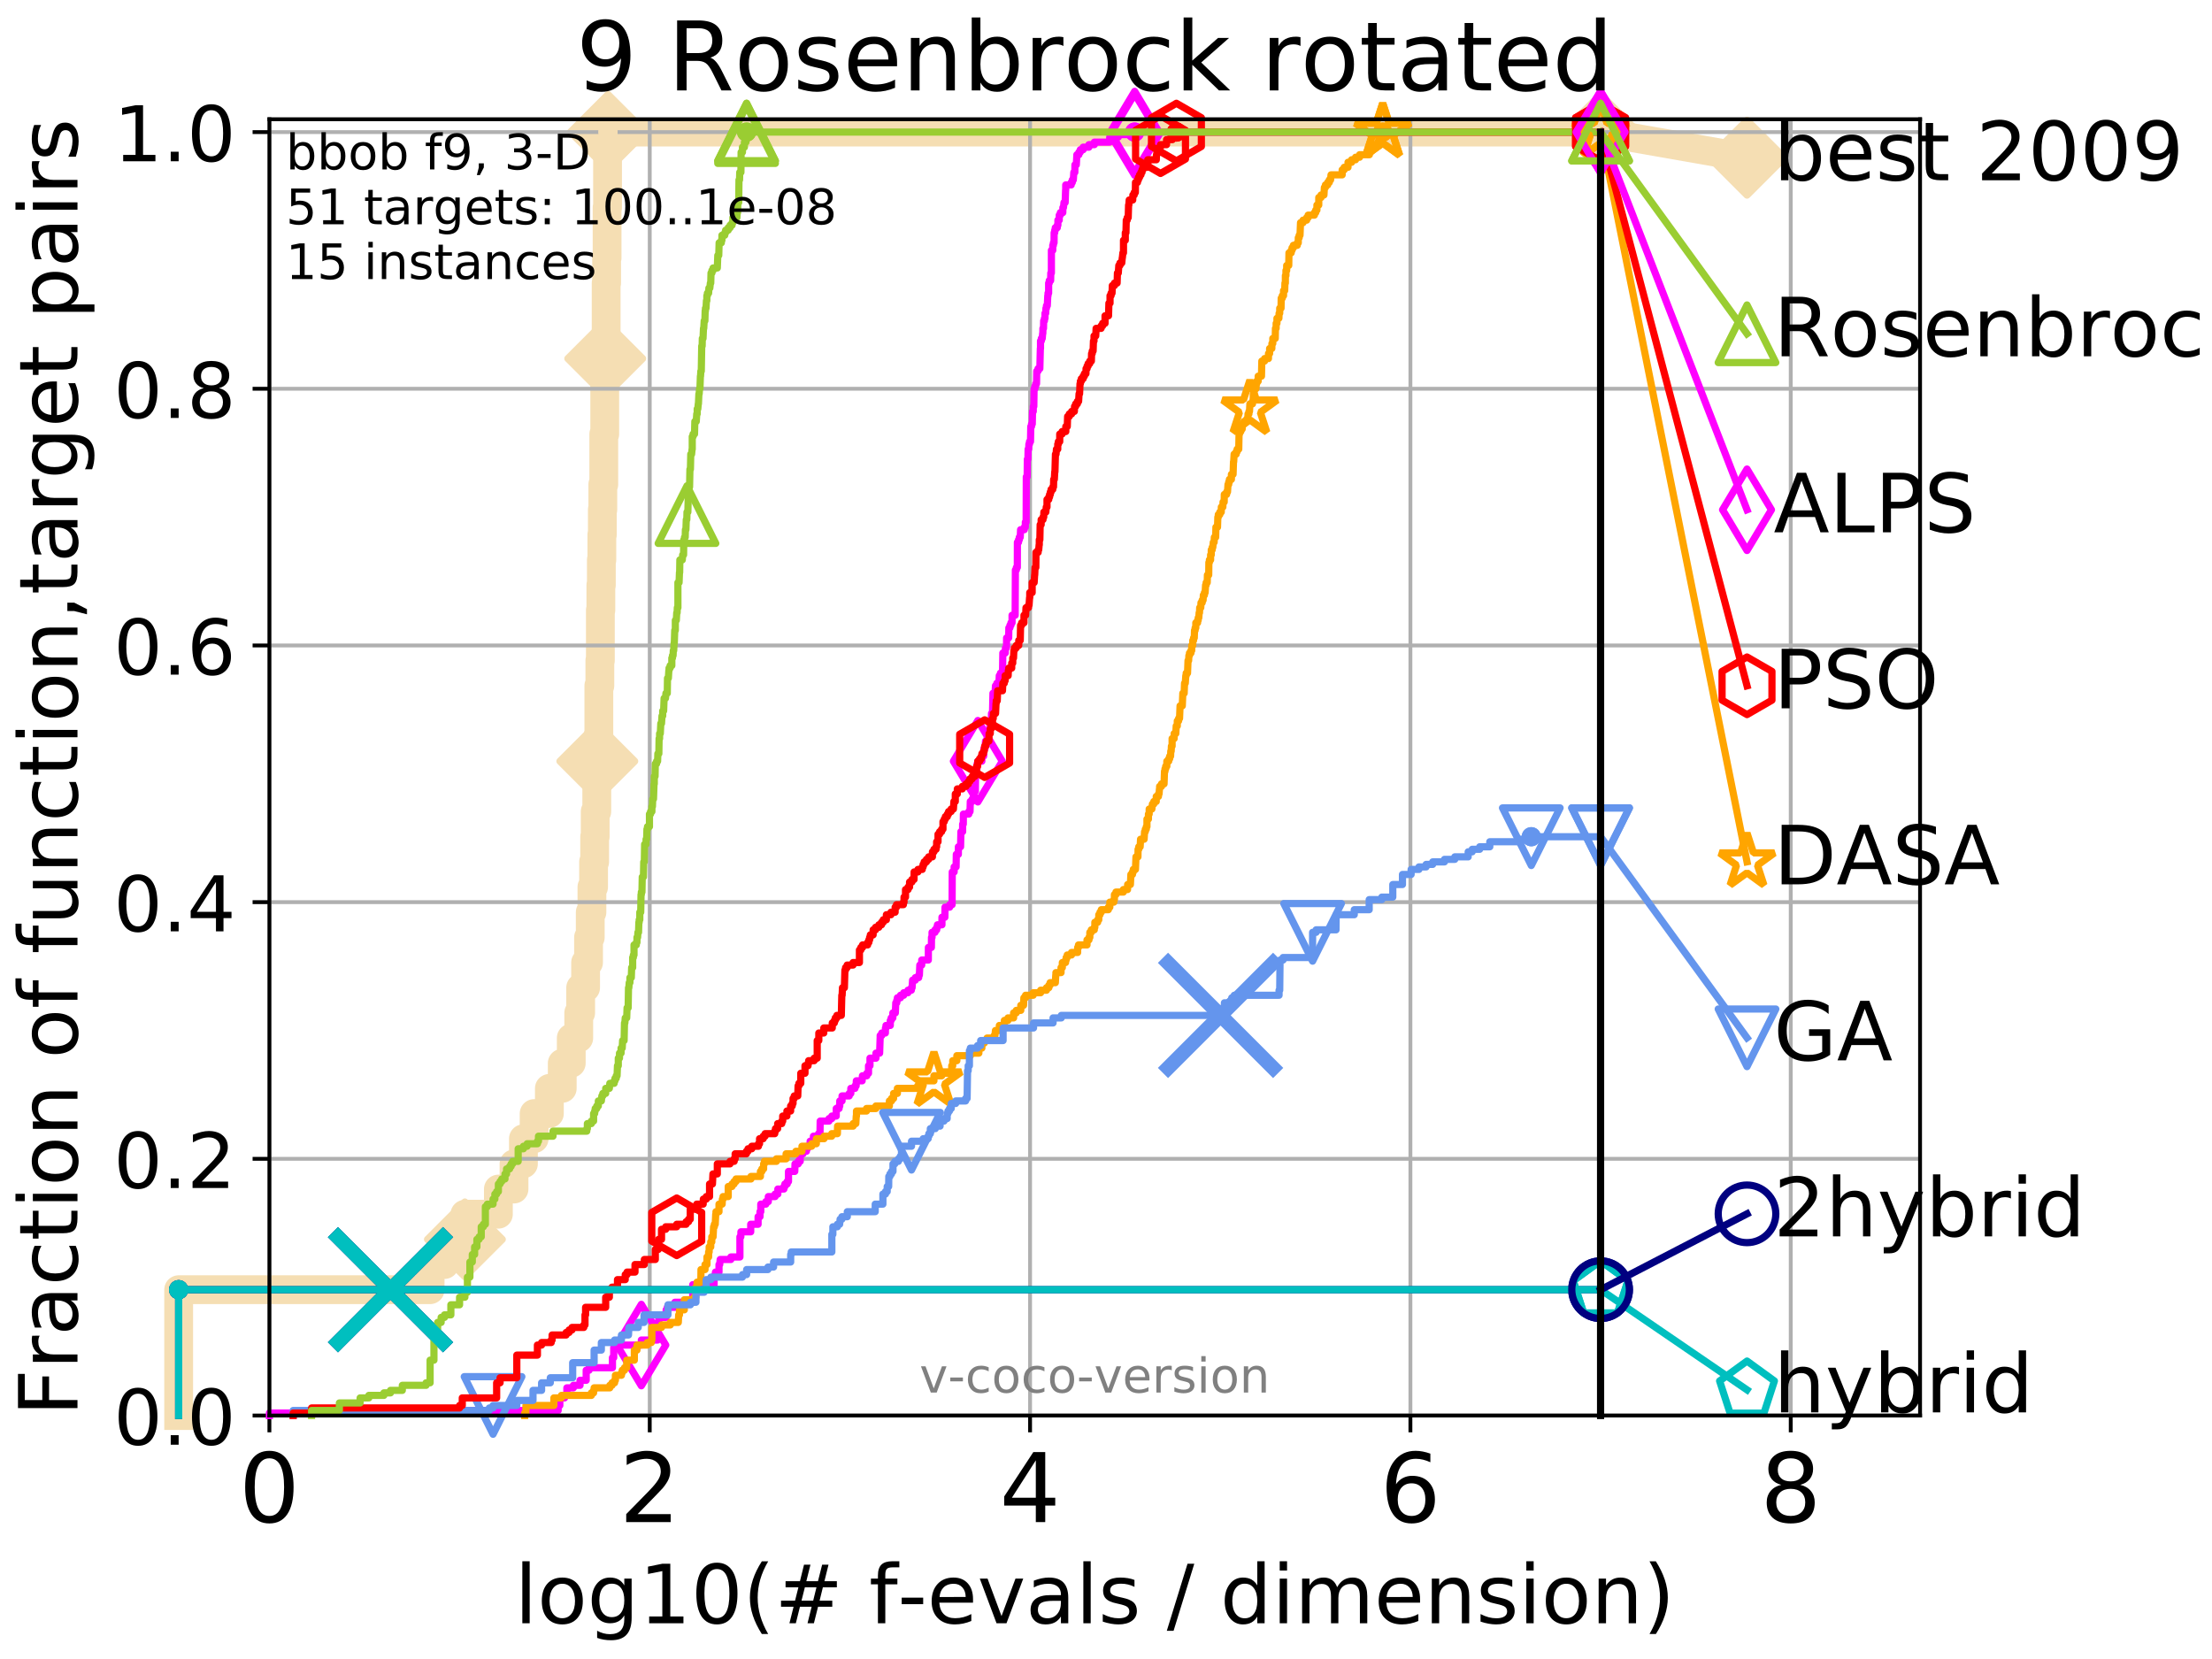 <?xml version="1.0" encoding="utf-8" standalone="no"?>
<!DOCTYPE svg PUBLIC "-//W3C//DTD SVG 1.1//EN"
  "http://www.w3.org/Graphics/SVG/1.1/DTD/svg11.dtd">
<!-- Created with matplotlib (http://matplotlib.org/) -->
<svg height="345.6pt" version="1.1" viewBox="0 0 460.8 345.6" width="460.8pt" xmlns="http://www.w3.org/2000/svg" xmlns:xlink="http://www.w3.org/1999/xlink">
 <defs>
  <style type="text/css">
*{stroke-linecap:butt;stroke-linejoin:round;}
  </style>
 </defs>
 <g id="figure_1">
  <g id="patch_1">
   <path d="M 0 345.6 
L 460.8 345.6 
L 460.8 0 
L 0 0 
z
" style="fill:#ffffff;"/>
  </g>
  <g id="axes_1">
   <g id="patch_2">
    <path d="M 56.12 294.88 
L 399.984 294.88 
L 399.984 24.84 
L 56.12 24.84 
z
" style="fill:#ffffff;"/>
   </g>
   <g id="line2d_1">
    <path d="M 37.219 294.88 
L 37.219 268.668 
L 89.599 268.668 
L 89.599 263.425 
L 92.599 263.425 
L 92.599 258.183 
L 96.846 258.183 
L 96.846 252.94 
L 103.822 252.94 
L 103.822 247.698 
L 107.078 247.698 
L 107.078 242.455 
L 109.038 242.455 
L 109.038 237.213 
L 111.269 237.213 
L 111.269 231.97 
L 114.445 231.97 
L 114.445 226.728 
L 117.125 226.728 
L 117.125 221.485 
L 119.003 221.485 
L 119.003 216.243 
L 120.562 216.243 
L 120.562 211 
L 120.964 211 
L 120.964 205.758 
L 121.991 205.758 
L 121.991 200.515 
L 122.604 200.515 
L 122.604 195.273 
L 122.961 195.273 
L 122.961 190.03 
L 123.311 190.03 
L 123.311 184.788 
L 123.654 184.788 
L 123.654 179.546 
L 123.879 179.546 
L 123.879 174.303 
L 123.99 174.303 
L 123.99 169.061 
L 124.32 169.061 
L 124.32 163.818 
L 124.428 163.818 
L 124.428 158.576 
L 124.536 158.576 
L 124.536 153.333 
L 124.75 153.333 
L 124.75 142.848 
L 124.961 142.848 
L 124.961 137.606 
L 125.066 137.606 
L 125.066 127.121 
L 125.17 127.121 
L 125.17 121.878 
L 125.273 121.878 
L 125.273 116.636 
L 125.376 116.636 
L 125.376 111.393 
L 125.478 111.393 
L 125.478 106.151 
L 125.579 106.151 
L 125.579 100.908 
L 125.78 100.908 
L 125.78 90.423 
L 125.979 90.423 
L 125.979 79.938 
L 126.078 79.938 
L 126.078 74.696 
L 126.176 74.696 
L 126.176 69.453 
L 126.273 69.453 
L 126.273 58.969 
L 126.37 58.969 
L 126.37 53.726 
L 126.467 53.726 
L 126.467 43.241 
L 126.563 43.241 
L 126.563 32.756 
L 126.658 32.756 
L 126.658 27.514 
L 333.43 27.514 
" style="fill:none;stroke:#f5deb3;stroke-linecap:square;stroke-width:6;"/>
   </g>
   <g id="line2d_2">
    <defs>
     <path d="M -0 7.778 
L 7.778 0 
L 0 -7.778 
L -7.778 -0 
z
" id="m5b2dad6c2f" style="stroke:#f5deb3;stroke-linejoin:miter;stroke-width:1.5;"/>
    </defs>
    <g>
     <use style="fill:#f5deb3;stroke:#f5deb3;stroke-linejoin:miter;stroke-width:1.5;" x="96.846" xlink:href="#m5b2dad6c2f" y="258.183"/>
     <use style="fill:#f5deb3;stroke:#f5deb3;stroke-linejoin:miter;stroke-width:1.5;" x="124.428" xlink:href="#m5b2dad6c2f" y="158.576"/>
     <use style="fill:#f5deb3;stroke:#f5deb3;stroke-linejoin:miter;stroke-width:1.5;" x="126.078" xlink:href="#m5b2dad6c2f" y="74.696"/>
     <use style="fill:#f5deb3;stroke:#f5deb3;stroke-linejoin:miter;stroke-width:1.5;" x="126.658" xlink:href="#m5b2dad6c2f" y="27.514"/>
     <use style="fill:#f5deb3;stroke:#f5deb3;stroke-linejoin:miter;stroke-width:1.5;" x="126.658" xlink:href="#m5b2dad6c2f" y="27.514"/>
     <use style="fill:#f5deb3;stroke:#f5deb3;stroke-linejoin:miter;stroke-width:1.5;" x="333.43" xlink:href="#m5b2dad6c2f" y="27.514"/>
    </g>
   </g>
   <g id="line2d_3">
    <path style="fill:none;stroke:#f5deb3;stroke-linecap:square;stroke-width:6;"/>
    <g/>
   </g>
   <g id="line2d_4">
    <path d="M 333.43 27.514 
L 363.934 32.861 
" style="fill:none;stroke:#f5deb3;stroke-linecap:square;stroke-width:6;"/>
    <g>
     <use style="fill:#f5deb3;stroke:#f5deb3;stroke-linejoin:miter;stroke-width:1.5;" x="333.43" xlink:href="#m5b2dad6c2f" y="27.514"/>
     <use style="fill:#f5deb3;stroke:#f5deb3;stroke-linejoin:miter;stroke-width:1.5;" x="363.934" xlink:href="#m5b2dad6c2f" y="32.861"/>
    </g>
   </g>
   <g id="matplotlib.axis_1">
    <g id="xtick_1">
     <g id="line2d_5">
      <path clip-path="url(#p5a90a7b1e6)" d="M 56.12 294.88 
L 56.12 24.84 
" style="fill:none;stroke:#b0b0b0;stroke-linecap:square;stroke-width:0.8;"/>
     </g>
     <g id="line2d_6">
      <defs>
       <path d="M 0 0 
L 0 3.5 
" id="mcddb0d7079" style="stroke:#000000;stroke-width:0.8;"/>
      </defs>
      <g>
       <use style="stroke:#000000;stroke-width:0.8;" x="56.12" xlink:href="#mcddb0d7079" y="294.88"/>
      </g>
     </g>
     <g id="text_1">
      <!-- 0 -->
      <defs>
       <path d="M 31.781 66.406 
Q 24.172 66.406 20.328 58.906 
Q 16.5 51.422 16.5 36.375 
Q 16.5 21.391 20.328 13.891 
Q 24.172 6.391 31.781 6.391 
Q 39.453 6.391 43.281 13.891 
Q 47.125 21.391 47.125 36.375 
Q 47.125 51.422 43.281 58.906 
Q 39.453 66.406 31.781 66.406 
z
M 31.781 74.219 
Q 44.047 74.219 50.516 64.516 
Q 56.984 54.828 56.984 36.375 
Q 56.984 17.969 50.516 8.266 
Q 44.047 -1.422 31.781 -1.422 
Q 19.531 -1.422 13.062 8.266 
Q 6.594 17.969 6.594 36.375 
Q 6.594 54.828 13.062 64.516 
Q 19.531 74.219 31.781 74.219 
z
" id="DejaVuSans-30"/>
      </defs>
      <g transform="translate(49.758 317.077)scale(0.2 -0.2)">
       <use xlink:href="#DejaVuSans-30"/>
      </g>
     </g>
    </g>
    <g id="xtick_2">
     <g id="line2d_7">
      <path clip-path="url(#p5a90a7b1e6)" d="M 135.351 294.88 
L 135.351 24.84 
" style="fill:none;stroke:#b0b0b0;stroke-linecap:square;stroke-width:0.8;"/>
     </g>
     <g id="line2d_8">
      <g>
       <use style="stroke:#000000;stroke-width:0.8;" x="135.351" xlink:href="#mcddb0d7079" y="294.88"/>
      </g>
     </g>
     <g id="text_2">
      <!-- 2 -->
      <defs>
       <path d="M 19.188 8.297 
L 53.609 8.297 
L 53.609 0 
L 7.328 0 
L 7.328 8.297 
Q 12.938 14.109 22.625 23.891 
Q 32.328 33.688 34.812 36.531 
Q 39.547 41.844 41.422 45.531 
Q 43.312 49.219 43.312 52.781 
Q 43.312 58.594 39.234 62.25 
Q 35.156 65.922 28.609 65.922 
Q 23.969 65.922 18.812 64.312 
Q 13.672 62.703 7.812 59.422 
L 7.812 69.391 
Q 13.766 71.781 18.938 73 
Q 24.125 74.219 28.422 74.219 
Q 39.75 74.219 46.484 68.547 
Q 53.219 62.891 53.219 53.422 
Q 53.219 48.922 51.531 44.891 
Q 49.859 40.875 45.406 35.406 
Q 44.188 33.984 37.641 27.219 
Q 31.109 20.453 19.188 8.297 
z
" id="DejaVuSans-32"/>
      </defs>
      <g transform="translate(128.989 317.077)scale(0.2 -0.2)">
       <use xlink:href="#DejaVuSans-32"/>
      </g>
     </g>
    </g>
    <g id="xtick_3">
     <g id="line2d_9">
      <path clip-path="url(#p5a90a7b1e6)" d="M 214.583 294.88 
L 214.583 24.84 
" style="fill:none;stroke:#b0b0b0;stroke-linecap:square;stroke-width:0.8;"/>
     </g>
     <g id="line2d_10">
      <g>
       <use style="stroke:#000000;stroke-width:0.8;" x="214.583" xlink:href="#mcddb0d7079" y="294.88"/>
      </g>
     </g>
     <g id="text_3">
      <!-- 4 -->
      <defs>
       <path d="M 37.797 64.312 
L 12.891 25.391 
L 37.797 25.391 
z
M 35.203 72.906 
L 47.609 72.906 
L 47.609 25.391 
L 58.016 25.391 
L 58.016 17.188 
L 47.609 17.188 
L 47.609 0 
L 37.797 0 
L 37.797 17.188 
L 4.891 17.188 
L 4.891 26.703 
z
" id="DejaVuSans-34"/>
      </defs>
      <g transform="translate(208.22 317.077)scale(0.2 -0.2)">
       <use xlink:href="#DejaVuSans-34"/>
      </g>
     </g>
    </g>
    <g id="xtick_4">
     <g id="line2d_11">
      <path clip-path="url(#p5a90a7b1e6)" d="M 293.814 294.88 
L 293.814 24.84 
" style="fill:none;stroke:#b0b0b0;stroke-linecap:square;stroke-width:0.8;"/>
     </g>
     <g id="line2d_12">
      <g>
       <use style="stroke:#000000;stroke-width:0.8;" x="293.814" xlink:href="#mcddb0d7079" y="294.88"/>
      </g>
     </g>
     <g id="text_4">
      <!-- 6 -->
      <defs>
       <path d="M 33.016 40.375 
Q 26.375 40.375 22.484 35.828 
Q 18.609 31.297 18.609 23.391 
Q 18.609 15.531 22.484 10.953 
Q 26.375 6.391 33.016 6.391 
Q 39.656 6.391 43.531 10.953 
Q 47.406 15.531 47.406 23.391 
Q 47.406 31.297 43.531 35.828 
Q 39.656 40.375 33.016 40.375 
z
M 52.594 71.297 
L 52.594 62.312 
Q 48.875 64.062 45.094 64.984 
Q 41.312 65.922 37.594 65.922 
Q 27.828 65.922 22.672 59.328 
Q 17.531 52.734 16.797 39.406 
Q 19.672 43.656 24.016 45.922 
Q 28.375 48.188 33.594 48.188 
Q 44.578 48.188 50.953 41.516 
Q 57.328 34.859 57.328 23.391 
Q 57.328 12.156 50.688 5.359 
Q 44.047 -1.422 33.016 -1.422 
Q 20.359 -1.422 13.672 8.266 
Q 6.984 17.969 6.984 36.375 
Q 6.984 53.656 15.188 63.938 
Q 23.391 74.219 37.203 74.219 
Q 40.922 74.219 44.703 73.484 
Q 48.484 72.75 52.594 71.297 
z
" id="DejaVuSans-36"/>
      </defs>
      <g transform="translate(287.452 317.077)scale(0.2 -0.2)">
       <use xlink:href="#DejaVuSans-36"/>
      </g>
     </g>
    </g>
    <g id="xtick_5">
     <g id="line2d_13">
      <path clip-path="url(#p5a90a7b1e6)" d="M 373.045 294.88 
L 373.045 24.84 
" style="fill:none;stroke:#b0b0b0;stroke-linecap:square;stroke-width:0.8;"/>
     </g>
     <g id="line2d_14">
      <g>
       <use style="stroke:#000000;stroke-width:0.8;" x="373.045" xlink:href="#mcddb0d7079" y="294.88"/>
      </g>
     </g>
     <g id="text_5">
      <!-- 8 -->
      <defs>
       <path d="M 31.781 34.625 
Q 24.75 34.625 20.719 30.859 
Q 16.703 27.094 16.703 20.516 
Q 16.703 13.922 20.719 10.156 
Q 24.75 6.391 31.781 6.391 
Q 38.812 6.391 42.859 10.172 
Q 46.922 13.969 46.922 20.516 
Q 46.922 27.094 42.891 30.859 
Q 38.875 34.625 31.781 34.625 
z
M 21.922 38.812 
Q 15.578 40.375 12.031 44.719 
Q 8.5 49.078 8.5 55.328 
Q 8.5 64.062 14.719 69.141 
Q 20.953 74.219 31.781 74.219 
Q 42.672 74.219 48.875 69.141 
Q 55.078 64.062 55.078 55.328 
Q 55.078 49.078 51.531 44.719 
Q 48 40.375 41.703 38.812 
Q 48.828 37.156 52.797 32.312 
Q 56.781 27.484 56.781 20.516 
Q 56.781 9.906 50.312 4.234 
Q 43.844 -1.422 31.781 -1.422 
Q 19.734 -1.422 13.25 4.234 
Q 6.781 9.906 6.781 20.516 
Q 6.781 27.484 10.781 32.312 
Q 14.797 37.156 21.922 38.812 
z
M 18.312 54.391 
Q 18.312 48.734 21.844 45.562 
Q 25.391 42.391 31.781 42.391 
Q 38.141 42.391 41.719 45.562 
Q 45.312 48.734 45.312 54.391 
Q 45.312 60.062 41.719 63.234 
Q 38.141 66.406 31.781 66.406 
Q 25.391 66.406 21.844 63.234 
Q 18.312 60.062 18.312 54.391 
z
" id="DejaVuSans-38"/>
      </defs>
      <g transform="translate(366.683 317.077)scale(0.2 -0.2)">
       <use xlink:href="#DejaVuSans-38"/>
      </g>
     </g>
    </g>
    <g id="text_6">
     <!-- log10(# f-evals / dimension) -->
     <defs>
      <path d="M 9.422 75.984 
L 18.406 75.984 
L 18.406 0 
L 9.422 0 
z
" id="DejaVuSans-6c"/>
      <path d="M 30.609 48.391 
Q 23.391 48.391 19.188 42.75 
Q 14.984 37.109 14.984 27.297 
Q 14.984 17.484 19.156 11.844 
Q 23.344 6.203 30.609 6.203 
Q 37.797 6.203 41.984 11.859 
Q 46.188 17.531 46.188 27.297 
Q 46.188 37.016 41.984 42.703 
Q 37.797 48.391 30.609 48.391 
z
M 30.609 56 
Q 42.328 56 49.016 48.375 
Q 55.719 40.766 55.719 27.297 
Q 55.719 13.875 49.016 6.219 
Q 42.328 -1.422 30.609 -1.422 
Q 18.844 -1.422 12.172 6.219 
Q 5.516 13.875 5.516 27.297 
Q 5.516 40.766 12.172 48.375 
Q 18.844 56 30.609 56 
z
" id="DejaVuSans-6f"/>
      <path d="M 45.406 27.984 
Q 45.406 37.75 41.375 43.109 
Q 37.359 48.484 30.078 48.484 
Q 22.859 48.484 18.828 43.109 
Q 14.797 37.75 14.797 27.984 
Q 14.797 18.266 18.828 12.891 
Q 22.859 7.516 30.078 7.516 
Q 37.359 7.516 41.375 12.891 
Q 45.406 18.266 45.406 27.984 
z
M 54.391 6.781 
Q 54.391 -7.172 48.188 -13.984 
Q 42 -20.797 29.203 -20.797 
Q 24.469 -20.797 20.266 -20.094 
Q 16.062 -19.391 12.109 -17.922 
L 12.109 -9.188 
Q 16.062 -11.328 19.922 -12.344 
Q 23.781 -13.375 27.781 -13.375 
Q 36.625 -13.375 41.016 -8.766 
Q 45.406 -4.156 45.406 5.172 
L 45.406 9.625 
Q 42.625 4.781 38.281 2.391 
Q 33.938 0 27.875 0 
Q 17.828 0 11.672 7.656 
Q 5.516 15.328 5.516 27.984 
Q 5.516 40.672 11.672 48.328 
Q 17.828 56 27.875 56 
Q 33.938 56 38.281 53.609 
Q 42.625 51.219 45.406 46.391 
L 45.406 54.688 
L 54.391 54.688 
z
" id="DejaVuSans-67"/>
      <path d="M 12.406 8.297 
L 28.516 8.297 
L 28.516 63.922 
L 10.984 60.406 
L 10.984 69.391 
L 28.422 72.906 
L 38.281 72.906 
L 38.281 8.297 
L 54.391 8.297 
L 54.391 0 
L 12.406 0 
z
" id="DejaVuSans-31"/>
      <path d="M 31 75.875 
Q 24.469 64.656 21.281 53.656 
Q 18.109 42.672 18.109 31.391 
Q 18.109 20.125 21.312 9.062 
Q 24.516 -2 31 -13.188 
L 23.188 -13.188 
Q 15.875 -1.703 12.234 9.375 
Q 8.594 20.453 8.594 31.391 
Q 8.594 42.281 12.203 53.312 
Q 15.828 64.359 23.188 75.875 
z
" id="DejaVuSans-28"/>
      <path d="M 51.125 44 
L 36.922 44 
L 32.812 27.688 
L 47.125 27.688 
z
M 43.797 71.781 
L 38.719 51.516 
L 52.984 51.516 
L 58.109 71.781 
L 65.922 71.781 
L 60.891 51.516 
L 76.125 51.516 
L 76.125 44 
L 58.984 44 
L 54.984 27.688 
L 70.516 27.688 
L 70.516 20.219 
L 53.078 20.219 
L 48 0 
L 40.188 0 
L 45.219 20.219 
L 30.906 20.219 
L 25.875 0 
L 18.016 0 
L 23.094 20.219 
L 7.719 20.219 
L 7.719 27.688 
L 24.906 27.688 
L 29 44 
L 13.281 44 
L 13.281 51.516 
L 30.906 51.516 
L 35.891 71.781 
z
" id="DejaVuSans-23"/>
      <path id="DejaVuSans-20"/>
      <path d="M 37.109 75.984 
L 37.109 68.5 
L 28.516 68.5 
Q 23.688 68.5 21.797 66.547 
Q 19.922 64.594 19.922 59.516 
L 19.922 54.688 
L 34.719 54.688 
L 34.719 47.703 
L 19.922 47.703 
L 19.922 0 
L 10.891 0 
L 10.891 47.703 
L 2.297 47.703 
L 2.297 54.688 
L 10.891 54.688 
L 10.891 58.5 
Q 10.891 67.625 15.141 71.797 
Q 19.391 75.984 28.609 75.984 
z
" id="DejaVuSans-66"/>
      <path d="M 4.891 31.391 
L 31.203 31.391 
L 31.203 23.391 
L 4.891 23.391 
z
" id="DejaVuSans-2d"/>
      <path d="M 56.203 29.594 
L 56.203 25.203 
L 14.891 25.203 
Q 15.484 15.922 20.484 11.062 
Q 25.484 6.203 34.422 6.203 
Q 39.594 6.203 44.453 7.469 
Q 49.312 8.734 54.109 11.281 
L 54.109 2.781 
Q 49.266 0.734 44.188 -0.344 
Q 39.109 -1.422 33.891 -1.422 
Q 20.797 -1.422 13.156 6.188 
Q 5.516 13.812 5.516 26.812 
Q 5.516 40.234 12.766 48.109 
Q 20.016 56 32.328 56 
Q 43.359 56 49.781 48.891 
Q 56.203 41.797 56.203 29.594 
z
M 47.219 32.234 
Q 47.125 39.594 43.094 43.984 
Q 39.062 48.391 32.422 48.391 
Q 24.906 48.391 20.391 44.141 
Q 15.875 39.891 15.188 32.172 
z
" id="DejaVuSans-65"/>
      <path d="M 2.984 54.688 
L 12.5 54.688 
L 29.594 8.797 
L 46.688 54.688 
L 56.203 54.688 
L 35.688 0 
L 23.484 0 
z
" id="DejaVuSans-76"/>
      <path d="M 34.281 27.484 
Q 23.391 27.484 19.188 25 
Q 14.984 22.516 14.984 16.5 
Q 14.984 11.719 18.141 8.906 
Q 21.297 6.109 26.703 6.109 
Q 34.188 6.109 38.703 11.406 
Q 43.219 16.703 43.219 25.484 
L 43.219 27.484 
z
M 52.203 31.203 
L 52.203 0 
L 43.219 0 
L 43.219 8.297 
Q 40.141 3.328 35.547 0.953 
Q 30.953 -1.422 24.312 -1.422 
Q 15.922 -1.422 10.953 3.297 
Q 6 8.016 6 15.922 
Q 6 25.141 12.172 29.828 
Q 18.359 34.516 30.609 34.516 
L 43.219 34.516 
L 43.219 35.406 
Q 43.219 41.609 39.141 45 
Q 35.062 48.391 27.688 48.391 
Q 23 48.391 18.547 47.266 
Q 14.109 46.141 10.016 43.891 
L 10.016 52.203 
Q 14.938 54.109 19.578 55.047 
Q 24.219 56 28.609 56 
Q 40.484 56 46.344 49.844 
Q 52.203 43.703 52.203 31.203 
z
" id="DejaVuSans-61"/>
      <path d="M 44.281 53.078 
L 44.281 44.578 
Q 40.484 46.531 36.375 47.5 
Q 32.281 48.484 27.875 48.484 
Q 21.188 48.484 17.844 46.438 
Q 14.5 44.391 14.5 40.281 
Q 14.5 37.156 16.891 35.375 
Q 19.281 33.594 26.516 31.984 
L 29.594 31.297 
Q 39.156 29.25 43.188 25.516 
Q 47.219 21.781 47.219 15.094 
Q 47.219 7.469 41.188 3.016 
Q 35.156 -1.422 24.609 -1.422 
Q 20.219 -1.422 15.453 -0.562 
Q 10.688 0.297 5.422 2 
L 5.422 11.281 
Q 10.406 8.688 15.234 7.391 
Q 20.062 6.109 24.812 6.109 
Q 31.156 6.109 34.562 8.281 
Q 37.984 10.453 37.984 14.406 
Q 37.984 18.062 35.516 20.016 
Q 33.062 21.969 24.703 23.781 
L 21.578 24.516 
Q 13.234 26.266 9.516 29.906 
Q 5.812 33.547 5.812 39.891 
Q 5.812 47.609 11.281 51.797 
Q 16.75 56 26.812 56 
Q 31.781 56 36.172 55.266 
Q 40.578 54.547 44.281 53.078 
z
" id="DejaVuSans-73"/>
      <path d="M 25.391 72.906 
L 33.688 72.906 
L 8.297 -9.281 
L 0 -9.281 
z
" id="DejaVuSans-2f"/>
      <path d="M 45.406 46.391 
L 45.406 75.984 
L 54.391 75.984 
L 54.391 0 
L 45.406 0 
L 45.406 8.203 
Q 42.578 3.328 38.25 0.953 
Q 33.938 -1.422 27.875 -1.422 
Q 17.969 -1.422 11.734 6.484 
Q 5.516 14.406 5.516 27.297 
Q 5.516 40.188 11.734 48.094 
Q 17.969 56 27.875 56 
Q 33.938 56 38.25 53.625 
Q 42.578 51.266 45.406 46.391 
z
M 14.797 27.297 
Q 14.797 17.391 18.875 11.75 
Q 22.953 6.109 30.078 6.109 
Q 37.203 6.109 41.297 11.75 
Q 45.406 17.391 45.406 27.297 
Q 45.406 37.203 41.297 42.844 
Q 37.203 48.484 30.078 48.484 
Q 22.953 48.484 18.875 42.844 
Q 14.797 37.203 14.797 27.297 
z
" id="DejaVuSans-64"/>
      <path d="M 9.422 54.688 
L 18.406 54.688 
L 18.406 0 
L 9.422 0 
z
M 9.422 75.984 
L 18.406 75.984 
L 18.406 64.594 
L 9.422 64.594 
z
" id="DejaVuSans-69"/>
      <path d="M 52 44.188 
Q 55.375 50.25 60.062 53.125 
Q 64.75 56 71.094 56 
Q 79.641 56 84.281 50.016 
Q 88.922 44.047 88.922 33.016 
L 88.922 0 
L 79.891 0 
L 79.891 32.719 
Q 79.891 40.578 77.094 44.375 
Q 74.312 48.188 68.609 48.188 
Q 61.625 48.188 57.562 43.547 
Q 53.516 38.922 53.516 30.906 
L 53.516 0 
L 44.484 0 
L 44.484 32.719 
Q 44.484 40.625 41.703 44.406 
Q 38.922 48.188 33.109 48.188 
Q 26.219 48.188 22.156 43.531 
Q 18.109 38.875 18.109 30.906 
L 18.109 0 
L 9.078 0 
L 9.078 54.688 
L 18.109 54.688 
L 18.109 46.188 
Q 21.188 51.219 25.484 53.609 
Q 29.781 56 35.688 56 
Q 41.656 56 45.828 52.969 
Q 50 49.953 52 44.188 
z
" id="DejaVuSans-6d"/>
      <path d="M 54.891 33.016 
L 54.891 0 
L 45.906 0 
L 45.906 32.719 
Q 45.906 40.484 42.875 44.328 
Q 39.844 48.188 33.797 48.188 
Q 26.516 48.188 22.312 43.547 
Q 18.109 38.922 18.109 30.906 
L 18.109 0 
L 9.078 0 
L 9.078 54.688 
L 18.109 54.688 
L 18.109 46.188 
Q 21.344 51.125 25.703 53.562 
Q 30.078 56 35.797 56 
Q 45.219 56 50.047 50.172 
Q 54.891 44.344 54.891 33.016 
z
" id="DejaVuSans-6e"/>
      <path d="M 8.016 75.875 
L 15.828 75.875 
Q 23.141 64.359 26.781 53.312 
Q 30.422 42.281 30.422 31.391 
Q 30.422 20.453 26.781 9.375 
Q 23.141 -1.703 15.828 -13.188 
L 8.016 -13.188 
Q 14.5 -2 17.703 9.062 
Q 20.906 20.125 20.906 31.391 
Q 20.906 42.672 17.703 53.656 
Q 14.5 64.656 8.016 75.875 
z
" id="DejaVuSans-29"/>
     </defs>
     <g transform="translate(107.211 338.154)scale(0.17 -0.17)">
      <use xlink:href="#DejaVuSans-6c"/>
      <use x="27.783" xlink:href="#DejaVuSans-6f"/>
      <use x="88.965" xlink:href="#DejaVuSans-67"/>
      <use x="152.441" xlink:href="#DejaVuSans-31"/>
      <use x="216.064" xlink:href="#DejaVuSans-30"/>
      <use x="279.688" xlink:href="#DejaVuSans-28"/>
      <use x="318.701" xlink:href="#DejaVuSans-23"/>
      <use x="402.49" xlink:href="#DejaVuSans-20"/>
      <use x="434.277" xlink:href="#DejaVuSans-66"/>
      <use x="469.404" xlink:href="#DejaVuSans-2d"/>
      <use x="505.488" xlink:href="#DejaVuSans-65"/>
      <use x="567.012" xlink:href="#DejaVuSans-76"/>
      <use x="626.191" xlink:href="#DejaVuSans-61"/>
      <use x="687.471" xlink:href="#DejaVuSans-6c"/>
      <use x="715.254" xlink:href="#DejaVuSans-73"/>
      <use x="767.354" xlink:href="#DejaVuSans-20"/>
      <use x="799.141" xlink:href="#DejaVuSans-2f"/>
      <use x="832.832" xlink:href="#DejaVuSans-20"/>
      <use x="864.619" xlink:href="#DejaVuSans-64"/>
      <use x="928.096" xlink:href="#DejaVuSans-69"/>
      <use x="955.879" xlink:href="#DejaVuSans-6d"/>
      <use x="1053.291" xlink:href="#DejaVuSans-65"/>
      <use x="1114.814" xlink:href="#DejaVuSans-6e"/>
      <use x="1178.193" xlink:href="#DejaVuSans-73"/>
      <use x="1230.293" xlink:href="#DejaVuSans-69"/>
      <use x="1258.076" xlink:href="#DejaVuSans-6f"/>
      <use x="1319.258" xlink:href="#DejaVuSans-6e"/>
      <use x="1382.637" xlink:href="#DejaVuSans-29"/>
     </g>
    </g>
   </g>
   <g id="matplotlib.axis_2">
    <g id="ytick_1">
     <g id="line2d_15">
      <path clip-path="url(#p5a90a7b1e6)" d="M 56.12 294.88 
L 399.984 294.88 
" style="fill:none;stroke:#b0b0b0;stroke-linecap:square;stroke-width:0.8;"/>
     </g>
     <g id="line2d_16">
      <defs>
       <path d="M 0 0 
L -3.5 0 
" id="m858c15c95c" style="stroke:#000000;stroke-width:0.8;"/>
      </defs>
      <g>
       <use style="stroke:#000000;stroke-width:0.8;" x="56.12" xlink:href="#m858c15c95c" y="294.88"/>
      </g>
     </g>
     <g id="text_7">
      <!-- 0.0 -->
      <defs>
       <path d="M 10.688 12.406 
L 21 12.406 
L 21 0 
L 10.688 0 
z
" id="DejaVuSans-2e"/>
      </defs>
      <g transform="translate(23.675 300.959)scale(0.16 -0.16)">
       <use xlink:href="#DejaVuSans-30"/>
       <use x="63.623" xlink:href="#DejaVuSans-2e"/>
       <use x="95.41" xlink:href="#DejaVuSans-30"/>
      </g>
     </g>
    </g>
    <g id="ytick_2">
     <g id="line2d_17">
      <path clip-path="url(#p5a90a7b1e6)" d="M 56.12 241.407 
L 399.984 241.407 
" style="fill:none;stroke:#b0b0b0;stroke-linecap:square;stroke-width:0.8;"/>
     </g>
     <g id="line2d_18">
      <g>
       <use style="stroke:#000000;stroke-width:0.8;" x="56.12" xlink:href="#m858c15c95c" y="241.407"/>
      </g>
     </g>
     <g id="text_8">
      <!-- 0.2 -->
      <g transform="translate(23.675 247.485)scale(0.16 -0.16)">
       <use xlink:href="#DejaVuSans-30"/>
       <use x="63.623" xlink:href="#DejaVuSans-2e"/>
       <use x="95.41" xlink:href="#DejaVuSans-32"/>
      </g>
     </g>
    </g>
    <g id="ytick_3">
     <g id="line2d_19">
      <path clip-path="url(#p5a90a7b1e6)" d="M 56.12 187.933 
L 399.984 187.933 
" style="fill:none;stroke:#b0b0b0;stroke-linecap:square;stroke-width:0.8;"/>
     </g>
     <g id="line2d_20">
      <g>
       <use style="stroke:#000000;stroke-width:0.8;" x="56.12" xlink:href="#m858c15c95c" y="187.933"/>
      </g>
     </g>
     <g id="text_9">
      <!-- 0.4 -->
      <g transform="translate(23.675 194.012)scale(0.16 -0.16)">
       <use xlink:href="#DejaVuSans-30"/>
       <use x="63.623" xlink:href="#DejaVuSans-2e"/>
       <use x="95.41" xlink:href="#DejaVuSans-34"/>
      </g>
     </g>
    </g>
    <g id="ytick_4">
     <g id="line2d_21">
      <path clip-path="url(#p5a90a7b1e6)" d="M 56.12 134.46 
L 399.984 134.46 
" style="fill:none;stroke:#b0b0b0;stroke-linecap:square;stroke-width:0.8;"/>
     </g>
     <g id="line2d_22">
      <g>
       <use style="stroke:#000000;stroke-width:0.8;" x="56.12" xlink:href="#m858c15c95c" y="134.46"/>
      </g>
     </g>
     <g id="text_10">
      <!-- 0.6 -->
      <g transform="translate(23.675 140.539)scale(0.16 -0.16)">
       <use xlink:href="#DejaVuSans-30"/>
       <use x="63.623" xlink:href="#DejaVuSans-2e"/>
       <use x="95.41" xlink:href="#DejaVuSans-36"/>
      </g>
     </g>
    </g>
    <g id="ytick_5">
     <g id="line2d_23">
      <path clip-path="url(#p5a90a7b1e6)" d="M 56.12 80.987 
L 399.984 80.987 
" style="fill:none;stroke:#b0b0b0;stroke-linecap:square;stroke-width:0.8;"/>
     </g>
     <g id="line2d_24">
      <g>
       <use style="stroke:#000000;stroke-width:0.8;" x="56.12" xlink:href="#m858c15c95c" y="80.987"/>
      </g>
     </g>
     <g id="text_11">
      <!-- 0.8 -->
      <g transform="translate(23.675 87.066)scale(0.16 -0.16)">
       <use xlink:href="#DejaVuSans-30"/>
       <use x="63.623" xlink:href="#DejaVuSans-2e"/>
       <use x="95.41" xlink:href="#DejaVuSans-38"/>
      </g>
     </g>
    </g>
    <g id="ytick_6">
     <g id="line2d_25">
      <path clip-path="url(#p5a90a7b1e6)" d="M 56.12 27.514 
L 399.984 27.514 
" style="fill:none;stroke:#b0b0b0;stroke-linecap:square;stroke-width:0.8;"/>
     </g>
     <g id="line2d_26">
      <g>
       <use style="stroke:#000000;stroke-width:0.8;" x="56.12" xlink:href="#m858c15c95c" y="27.514"/>
      </g>
     </g>
     <g id="text_12">
      <!-- 1.0 -->
      <g transform="translate(23.675 33.592)scale(0.16 -0.16)">
       <use xlink:href="#DejaVuSans-31"/>
       <use x="63.623" xlink:href="#DejaVuSans-2e"/>
       <use x="95.41" xlink:href="#DejaVuSans-30"/>
      </g>
     </g>
    </g>
    <g id="text_13">
     <!-- Fraction of function,target pairs -->
     <defs>
      <path d="M 9.812 72.906 
L 51.703 72.906 
L 51.703 64.594 
L 19.672 64.594 
L 19.672 43.109 
L 48.578 43.109 
L 48.578 34.812 
L 19.672 34.812 
L 19.672 0 
L 9.812 0 
z
" id="DejaVuSans-46"/>
      <path d="M 41.109 46.297 
Q 39.594 47.172 37.812 47.578 
Q 36.031 48 33.891 48 
Q 26.266 48 22.188 43.047 
Q 18.109 38.094 18.109 28.812 
L 18.109 0 
L 9.078 0 
L 9.078 54.688 
L 18.109 54.688 
L 18.109 46.188 
Q 20.953 51.172 25.484 53.578 
Q 30.031 56 36.531 56 
Q 37.453 56 38.578 55.875 
Q 39.703 55.766 41.062 55.516 
z
" id="DejaVuSans-72"/>
      <path d="M 48.781 52.594 
L 48.781 44.188 
Q 44.969 46.297 41.141 47.344 
Q 37.312 48.391 33.406 48.391 
Q 24.656 48.391 19.812 42.844 
Q 14.984 37.312 14.984 27.297 
Q 14.984 17.281 19.812 11.734 
Q 24.656 6.203 33.406 6.203 
Q 37.312 6.203 41.141 7.25 
Q 44.969 8.297 48.781 10.406 
L 48.781 2.094 
Q 45.016 0.344 40.984 -0.531 
Q 36.969 -1.422 32.422 -1.422 
Q 20.062 -1.422 12.781 6.344 
Q 5.516 14.109 5.516 27.297 
Q 5.516 40.672 12.859 48.328 
Q 20.219 56 33.016 56 
Q 37.156 56 41.109 55.141 
Q 45.062 54.297 48.781 52.594 
z
" id="DejaVuSans-63"/>
      <path d="M 18.312 70.219 
L 18.312 54.688 
L 36.812 54.688 
L 36.812 47.703 
L 18.312 47.703 
L 18.312 18.016 
Q 18.312 11.328 20.141 9.422 
Q 21.969 7.516 27.594 7.516 
L 36.812 7.516 
L 36.812 0 
L 27.594 0 
Q 17.188 0 13.234 3.875 
Q 9.281 7.766 9.281 18.016 
L 9.281 47.703 
L 2.688 47.703 
L 2.688 54.688 
L 9.281 54.688 
L 9.281 70.219 
z
" id="DejaVuSans-74"/>
      <path d="M 8.5 21.578 
L 8.5 54.688 
L 17.484 54.688 
L 17.484 21.922 
Q 17.484 14.156 20.5 10.266 
Q 23.531 6.391 29.594 6.391 
Q 36.859 6.391 41.078 11.031 
Q 45.312 15.672 45.312 23.688 
L 45.312 54.688 
L 54.297 54.688 
L 54.297 0 
L 45.312 0 
L 45.312 8.406 
Q 42.047 3.422 37.719 1 
Q 33.406 -1.422 27.688 -1.422 
Q 18.266 -1.422 13.375 4.438 
Q 8.5 10.297 8.5 21.578 
z
M 31.109 56 
z
" id="DejaVuSans-75"/>
      <path d="M 11.719 12.406 
L 22.016 12.406 
L 22.016 4 
L 14.016 -11.625 
L 7.719 -11.625 
L 11.719 4 
z
" id="DejaVuSans-2c"/>
      <path d="M 18.109 8.203 
L 18.109 -20.797 
L 9.078 -20.797 
L 9.078 54.688 
L 18.109 54.688 
L 18.109 46.391 
Q 20.953 51.266 25.266 53.625 
Q 29.594 56 35.594 56 
Q 45.562 56 51.781 48.094 
Q 58.016 40.188 58.016 27.297 
Q 58.016 14.406 51.781 6.484 
Q 45.562 -1.422 35.594 -1.422 
Q 29.594 -1.422 25.266 0.953 
Q 20.953 3.328 18.109 8.203 
z
M 48.688 27.297 
Q 48.688 37.203 44.609 42.844 
Q 40.531 48.484 33.406 48.484 
Q 26.266 48.484 22.188 42.844 
Q 18.109 37.203 18.109 27.297 
Q 18.109 17.391 22.188 11.75 
Q 26.266 6.109 33.406 6.109 
Q 40.531 6.109 44.609 11.75 
Q 48.688 17.391 48.688 27.297 
z
" id="DejaVuSans-70"/>
     </defs>
     <g transform="translate(16.14 294.999)rotate(-90)scale(0.17 -0.17)">
      <use xlink:href="#DejaVuSans-46"/>
      <use x="57.41" xlink:href="#DejaVuSans-72"/>
      <use x="98.523" xlink:href="#DejaVuSans-61"/>
      <use x="159.803" xlink:href="#DejaVuSans-63"/>
      <use x="214.783" xlink:href="#DejaVuSans-74"/>
      <use x="253.992" xlink:href="#DejaVuSans-69"/>
      <use x="281.775" xlink:href="#DejaVuSans-6f"/>
      <use x="342.957" xlink:href="#DejaVuSans-6e"/>
      <use x="406.336" xlink:href="#DejaVuSans-20"/>
      <use x="438.123" xlink:href="#DejaVuSans-6f"/>
      <use x="499.305" xlink:href="#DejaVuSans-66"/>
      <use x="534.51" xlink:href="#DejaVuSans-20"/>
      <use x="566.297" xlink:href="#DejaVuSans-66"/>
      <use x="601.502" xlink:href="#DejaVuSans-75"/>
      <use x="664.881" xlink:href="#DejaVuSans-6e"/>
      <use x="728.26" xlink:href="#DejaVuSans-63"/>
      <use x="783.24" xlink:href="#DejaVuSans-74"/>
      <use x="822.449" xlink:href="#DejaVuSans-69"/>
      <use x="850.232" xlink:href="#DejaVuSans-6f"/>
      <use x="911.414" xlink:href="#DejaVuSans-6e"/>
      <use x="974.793" xlink:href="#DejaVuSans-2c"/>
      <use x="1006.58" xlink:href="#DejaVuSans-74"/>
      <use x="1045.789" xlink:href="#DejaVuSans-61"/>
      <use x="1107.068" xlink:href="#DejaVuSans-72"/>
      <use x="1148.166" xlink:href="#DejaVuSans-67"/>
      <use x="1211.643" xlink:href="#DejaVuSans-65"/>
      <use x="1273.166" xlink:href="#DejaVuSans-74"/>
      <use x="1312.375" xlink:href="#DejaVuSans-20"/>
      <use x="1344.162" xlink:href="#DejaVuSans-70"/>
      <use x="1407.639" xlink:href="#DejaVuSans-61"/>
      <use x="1468.918" xlink:href="#DejaVuSans-69"/>
      <use x="1496.701" xlink:href="#DejaVuSans-72"/>
      <use x="1537.814" xlink:href="#DejaVuSans-73"/>
     </g>
    </g>
   </g>
   <g id="line2d_27">
    <defs>
     <path d="M 0 1.5 
C 0.398 1.5 0.779 1.342 1.061 1.061 
C 1.342 0.779 1.5 0.398 1.5 0 
C 1.5 -0.398 1.342 -0.779 1.061 -1.061 
C 0.779 -1.342 0.398 -1.5 0 -1.5 
C -0.398 -1.5 -0.779 -1.342 -1.061 -1.061 
C -1.342 -0.779 -1.5 -0.398 -1.5 0 
C -1.5 0.398 -1.342 0.779 -1.061 1.061 
C -0.779 1.342 -0.398 1.5 0 1.5 
z
" id="m87e202f989" style="stroke:#f5deb3;"/>
    </defs>
    <g>
     <use style="fill:#f5deb3;stroke:#f5deb3;" x="126.658" xlink:href="#m87e202f989" y="27.514"/>
     <use style="fill:#f5deb3;stroke:#f5deb3;" x="126.658" xlink:href="#m87e202f989" y="27.514"/>
    </g>
   </g>
   <g id="line2d_28">
    <defs>
     <path d="M 0 1.5 
C 0.398 1.5 0.779 1.342 1.061 1.061 
C 1.342 0.779 1.5 0.398 1.5 0 
C 1.5 -0.398 1.342 -0.779 1.061 -1.061 
C 0.779 -1.342 0.398 -1.5 0 -1.5 
C -0.398 -1.5 -0.779 -1.342 -1.061 -1.061 
C -1.342 -0.779 -1.5 -0.398 -1.5 0 
C -1.5 0.398 -1.342 0.779 -1.061 1.061 
C -0.779 1.342 -0.398 1.5 0 1.5 
z
" id="m67b6d9df8d" style="stroke:#000080;"/>
    </defs>
    <g>
     <use style="fill:#000080;stroke:#000080;" x="37.219" xlink:href="#m67b6d9df8d" y="268.668"/>
     <use style="fill:#000080;stroke:#000080;" x="37.219" xlink:href="#m67b6d9df8d" y="268.668"/>
    </g>
   </g>
   <g id="line2d_29">
    <path d="M 37.219 294.88 
L 37.219 268.668 
L 333.43 268.668 
" style="fill:none;stroke:#000080;stroke-linecap:square;stroke-width:1.5;"/>
   </g>
   <g id="line2d_30">
    <defs>
     <path d="M 0 6 
C 1.591 6 3.117 5.368 4.243 4.243 
C 5.368 3.117 6 1.591 6 0 
C 6 -1.591 5.368 -3.117 4.243 -4.243 
C 3.117 -5.368 1.591 -6 0 -6 
C -1.591 -6 -3.117 -5.368 -4.243 -4.243 
C -5.368 -3.117 -6 -1.591 -6 0 
C -6 1.591 -5.368 3.117 -4.243 4.243 
C -3.117 5.368 -1.591 6 0 6 
z
" id="m9b0ba795e3" style="stroke:#000080;stroke-width:1.5;"/>
    </defs>
    <g>
     <use style="fill-opacity:0;stroke:#000080;stroke-width:1.5;" x="333.43" xlink:href="#m9b0ba795e3" y="268.668"/>
    </g>
   </g>
   <g id="line2d_31">
    <path style="fill:none;stroke:#000080;stroke-linecap:square;stroke-width:1.5;"/>
    <g/>
   </g>
   <g id="line2d_32">
    <path clip-path="url(#p5a90a7b1e6)" d="M 81.348 268.668 
" style="fill:none;stroke:#000080;stroke-linecap:square;stroke-width:1.5;"/>
    <defs>
     <path d="M -12 12 
L 12 -12 
M -12 -12 
L 12 12 
" id="m092fe97c3e" style="stroke:#000080;stroke-width:3;"/>
    </defs>
    <g clip-path="url(#p5a90a7b1e6)">
     <use style="fill:#000080;stroke:#000080;stroke-width:3;" x="81.348" xlink:href="#m092fe97c3e" y="268.668"/>
    </g>
   </g>
   <g id="line2d_33">
    <defs>
     <path d="M 0 1.5 
C 0.398 1.5 0.779 1.342 1.061 1.061 
C 1.342 0.779 1.5 0.398 1.5 0 
C 1.5 -0.398 1.342 -0.779 1.061 -1.061 
C 0.779 -1.342 0.398 -1.5 0 -1.5 
C -0.398 -1.5 -0.779 -1.342 -1.061 -1.061 
C -1.342 -0.779 -1.5 -0.398 -1.5 0 
C -1.5 0.398 -1.342 0.779 -1.061 1.061 
C -0.779 1.342 -0.398 1.5 0 1.5 
z
" id="m7d1c827b56" style="stroke:#ff00ff;"/>
    </defs>
    <g>
     <use style="fill:#ff00ff;stroke:#ff00ff;" x="236.376" xlink:href="#m7d1c827b56" y="27.514"/>
     <use style="fill:#ff00ff;stroke:#ff00ff;" x="236.376" xlink:href="#m7d1c827b56" y="27.514"/>
    </g>
   </g>
   <g id="line2d_34">
    <path d="M 56.12 294.88 
L 56.12 294.356 
L 93.923 294.356 
L 93.923 293.832 
L 116.277 293.832 
L 116.277 292.783 
L 116.621 292.783 
L 116.621 291.21 
L 117.614 291.21 
L 117.614 290.686 
L 118.09 290.686 
L 118.09 289.113 
L 119.443 289.113 
L 119.443 288.589 
L 120.831 288.589 
L 120.831 287.541 
L 122.115 287.541 
L 122.115 285.444 
L 122.723 285.444 
L 122.723 284.919 
L 127.583 284.919 
L 127.583 282.822 
L 127.851 282.822 
L 127.851 280.725 
L 128.547 280.725 
L 128.547 280.201 
L 133.602 280.201 
L 133.602 279.153 
L 136.991 279.153 
L 136.991 275.483 
L 137.25 275.483 
L 137.25 274.434 
L 138.773 274.434 
L 138.773 272.862 
L 139.006 272.862 
L 139.006 272.337 
L 140.599 272.337 
L 140.599 271.289 
L 144.311 271.289 
L 144.311 267.619 
L 148.76 267.619 
L 148.76 266.046 
L 148.917 266.046 
L 148.917 265.522 
L 149.046 265.522 
L 149.046 264.998 
L 149.781 264.998 
L 149.781 263.425 
L 149.929 263.425 
L 150.027 262.377 
L 152.248 262.377 
L 152.248 261.852 
L 154.138 261.852 
L 154.138 257.658 
L 154.329 257.658 
L 154.348 256.61 
L 156.389 256.61 
L 156.389 255.037 
L 157.923 255.037 
L 157.923 253.464 
L 158.32 253.464 
L 158.32 252.416 
L 158.485 252.416 
L 158.485 250.843 
L 159.543 250.843 
L 159.543 250.319 
L 160.055 250.319 
L 160.055 249.27 
L 161.469 249.27 
L 161.469 248.746 
L 162.038 248.746 
L 162.038 247.698 
L 163.303 247.698 
L 163.303 247.173 
L 163.505 247.173 
L 163.505 246.649 
L 163.99 246.649 
L 163.99 246.125 
L 164.259 246.125 
L 164.259 244.028 
L 165.565 244.028 
L 165.615 242.455 
L 166.283 242.455 
L 166.283 241.931 
L 166.696 241.931 
L 166.696 240.358 
L 167.271 240.358 
L 167.271 239.834 
L 167.991 239.834 
L 167.991 239.31 
L 168.196 239.31 
L 168.196 238.785 
L 168.765 238.785 
L 168.765 237.737 
L 169.45 237.737 
L 169.45 236.689 
L 170.515 236.689 
L 170.515 236.164 
L 170.817 236.164 
L 170.861 233.543 
L 172.702 233.543 
L 172.702 233.019 
L 173.281 233.019 
L 173.281 232.495 
L 174.205 232.495 
L 174.205 230.922 
L 174.8 230.922 
L 174.8 230.398 
L 174.938 230.398 
L 174.938 229.349 
L 175.414 229.349 
L 175.414 228.301 
L 176.907 228.301 
L 176.907 227.776 
L 177.241 227.776 
L 177.241 226.728 
L 178.109 226.728 
L 178.109 226.204 
L 178.351 226.204 
L 178.388 225.155 
L 179.604 225.155 
L 179.657 224.107 
L 180.571 224.107 
L 180.571 223.582 
L 180.927 223.582 
L 180.927 222.01 
L 181.233 222.01 
L 181.233 220.437 
L 182.477 220.437 
L 182.477 219.388 
L 183.242 219.388 
L 183.348 216.243 
L 183.355 216.243 
L 183.355 215.719 
L 183.687 215.719 
L 183.687 215.194 
L 184.44 215.194 
L 184.454 214.146 
L 184.566 214.146 
L 184.566 213.622 
L 185.464 213.622 
L 185.464 212.573 
L 185.647 212.573 
L 185.647 212.049 
L 185.995 212.049 
L 185.995 211 
L 186.519 211 
L 186.606 208.903 
L 186.815 208.903 
L 186.815 208.379 
L 186.941 208.379 
L 186.941 207.855 
L 187.589 207.855 
L 187.589 207.331 
L 188.259 207.331 
L 188.259 206.806 
L 189.142 206.806 
L 189.142 206.282 
L 189.849 206.282 
L 189.849 205.758 
L 190.005 205.758 
L 190.108 204.185 
L 190.683 204.185 
L 190.683 203.661 
L 191.38 203.661 
L 191.38 203.137 
L 191.523 203.137 
L 191.615 201.04 
L 192.013 201.04 
L 192.013 199.991 
L 193.386 199.991 
L 193.401 197.37 
L 194.023 197.37 
L 194.047 195.273 
L 194.162 195.273 
L 194.162 194.224 
L 194.777 194.224 
L 194.777 193.7 
L 195.132 193.7 
L 195.132 193.176 
L 195.286 193.176 
L 195.286 192.652 
L 196.226 192.652 
L 196.226 191.079 
L 196.836 191.079 
L 196.866 188.982 
L 197.833 188.982 
L 197.833 188.458 
L 198.34 188.458 
L 198.371 181.642 
L 198.765 181.642 
L 198.765 180.594 
L 199.173 180.594 
L 199.218 177.973 
L 199.645 177.973 
L 199.648 176.4 
L 200.106 176.4 
L 200.174 173.255 
L 200.533 173.255 
L 200.533 171.682 
L 200.668 171.682 
L 200.691 169.585 
L 201.819 169.585 
L 201.819 169.061 
L 202.074 169.061 
L 202.128 166.964 
L 202.541 166.964 
L 202.541 166.439 
L 202.842 166.439 
L 202.847 164.867 
L 203.186 164.867 
L 203.251 160.148 
L 203.509 160.148 
L 203.559 159.1 
L 203.702 159.1 
L 203.702 158.576 
L 204.538 158.576 
L 204.538 157.527 
L 204.911 157.527 
L 204.974 155.954 
L 205.202 155.954 
L 205.301 154.382 
L 205.618 154.382 
L 205.618 153.857 
L 205.798 153.857 
L 205.798 152.285 
L 206.144 152.285 
L 206.218 151.236 
L 206.52 151.236 
L 206.546 148.615 
L 206.757 148.615 
L 206.85 144.421 
L 207.285 144.421 
L 207.378 142.848 
L 207.669 142.848 
L 207.669 142.324 
L 208.099 142.324 
L 208.168 140.751 
L 208.409 140.751 
L 208.409 140.227 
L 208.845 140.227 
L 208.908 136.033 
L 209.415 136.033 
L 209.451 134.984 
L 209.668 134.984 
L 209.695 132.887 
L 210.125 132.887 
L 210.161 130.79 
L 210.386 130.79 
L 210.386 130.266 
L 210.596 130.266 
L 210.596 129.742 
L 210.829 129.742 
L 210.83 128.169 
L 211.478 128.169 
L 211.523 118.733 
L 211.728 118.733 
L 211.728 118.209 
L 211.928 118.209 
L 211.942 112.966 
L 212.177 112.966 
L 212.177 112.442 
L 212.341 112.442 
L 212.341 111.918 
L 212.534 111.918 
L 212.606 110.345 
L 213.385 110.345 
L 213.385 109.821 
L 213.596 109.821 
L 213.596 108.772 
L 213.765 108.772 
L 213.796 99.336 
L 213.975 99.336 
L 214.016 95.666 
L 214.139 95.666 
L 214.174 93.569 
L 214.296 93.569 
L 214.338 92.52 
L 214.46 92.52 
L 214.46 91.996 
L 214.672 91.996 
L 214.73 88.851 
L 214.881 88.851 
L 214.881 88.326 
L 215.042 88.326 
L 215.093 85.705 
L 215.248 85.705 
L 215.248 84.657 
L 215.365 84.657 
L 215.416 80.987 
L 215.588 80.987 
L 215.588 80.463 
L 215.761 80.463 
L 215.761 79.938 
L 215.929 79.938 
L 215.97 77.317 
L 216.242 77.317 
L 216.242 76.793 
L 216.618 76.793 
L 216.722 72.599 
L 216.756 72.599 
L 216.756 71.026 
L 216.929 71.026 
L 216.929 70.502 
L 217.114 70.502 
L 217.205 69.453 
L 217.239 69.453 
L 217.257 68.405 
L 217.381 68.405 
L 217.412 66.832 
L 217.573 66.832 
L 217.573 66.308 
L 217.691 66.308 
L 217.691 65.259 
L 217.841 65.259 
L 217.888 64.211 
L 217.996 64.211 
L 217.996 63.687 
L 218.17 63.687 
L 218.272 61.59 
L 218.321 61.59 
L 218.321 61.066 
L 218.448 61.066 
L 218.45 58.969 
L 218.582 58.969 
L 218.582 58.444 
L 218.867 58.444 
L 218.897 56.872 
L 219.021 56.872 
L 219.027 52.153 
L 219.308 52.153 
L 219.308 51.105 
L 219.437 51.105 
L 219.437 50.581 
L 219.58 50.581 
L 219.596 48.484 
L 219.714 48.484 
L 219.714 47.959 
L 219.834 47.959 
L 219.834 47.435 
L 220.25 47.435 
L 220.25 46.911 
L 220.379 46.911 
L 220.381 45.862 
L 220.66 45.862 
L 220.66 44.814 
L 220.889 44.814 
L 220.889 44.29 
L 221.4 44.29 
L 221.416 43.241 
L 221.54 43.241 
L 221.646 42.193 
L 221.892 42.193 
L 221.986 39.571 
L 222.01 39.571 
L 222.01 38.523 
L 223.15 38.523 
L 223.15 37.999 
L 223.382 37.999 
L 223.382 37.474 
L 223.591 37.474 
L 223.695 35.902 
L 223.91 35.902 
L 223.929 34.329 
L 224.218 34.329 
L 224.329 32.232 
L 224.753 32.232 
L 224.753 31.708 
L 225.043 31.708 
L 225.043 31.183 
L 225.64 31.183 
L 225.64 30.659 
L 226.841 30.659 
L 226.841 30.135 
L 227.976 30.135 
L 227.976 29.611 
L 231.174 29.611 
L 231.174 28.562 
L 232.963 28.562 
L 232.963 28.038 
L 236.376 28.038 
L 236.376 27.514 
L 333.43 27.514 
L 333.43 27.514 
" style="fill:none;stroke:#ff00ff;stroke-linecap:square;stroke-width:1.5;"/>
   </g>
   <g id="line2d_35">
    <defs>
     <path d="M -0 8.485 
L 5.091 0 
L 0 -8.485 
L -5.091 -0 
z
" id="me4f92bff6c" style="stroke:#ff00ff;stroke-linejoin:miter;stroke-width:1.5;"/>
    </defs>
    <g>
     <use style="fill-opacity:0;stroke:#ff00ff;stroke-linejoin:miter;stroke-width:1.5;" x="133.602" xlink:href="#me4f92bff6c" y="280.201"/>
     <use style="fill-opacity:0;stroke:#ff00ff;stroke-linejoin:miter;stroke-width:1.5;" x="203.702" xlink:href="#me4f92bff6c" y="158.576"/>
     <use style="fill-opacity:0;stroke:#ff00ff;stroke-linejoin:miter;stroke-width:1.5;" x="236.376" xlink:href="#me4f92bff6c" y="28.038"/>
     <use style="fill-opacity:0;stroke:#ff00ff;stroke-linejoin:miter;stroke-width:1.5;" x="236.376" xlink:href="#me4f92bff6c" y="27.514"/>
     <use style="fill-opacity:0;stroke:#ff00ff;stroke-linejoin:miter;stroke-width:1.5;" x="333.43" xlink:href="#me4f92bff6c" y="27.514"/>
    </g>
   </g>
   <g id="line2d_36">
    <path style="fill:none;stroke:#ff00ff;stroke-linecap:square;stroke-width:1.5;"/>
    <g/>
   </g>
   <g id="line2d_37">
    <defs>
     <path d="M 0 1.5 
C 0.398 1.5 0.779 1.342 1.061 1.061 
C 1.342 0.779 1.5 0.398 1.5 0 
C 1.5 -0.398 1.342 -0.779 1.061 -1.061 
C 0.779 -1.342 0.398 -1.5 0 -1.5 
C -0.398 -1.5 -0.779 -1.342 -1.061 -1.061 
C -1.342 -0.779 -1.5 -0.398 -1.5 0 
C -1.5 0.398 -1.342 0.779 -1.061 1.061 
C -0.779 1.342 -0.398 1.5 0 1.5 
z
" id="m53bf4f19aa" style="stroke:#ffa500;"/>
    </defs>
    <g>
     <use style="fill:#ffa500;stroke:#ffa500;" x="288.045" xlink:href="#m53bf4f19aa" y="27.514"/>
     <use style="fill:#ffa500;stroke:#ffa500;" x="288.045" xlink:href="#m53bf4f19aa" y="27.514"/>
    </g>
   </g>
   <g id="line2d_38">
    <path d="M 109.301 294.88 
L 109.301 294.356 
L 109.56 294.356 
L 109.56 292.783 
L 115.385 292.783 
L 115.385 291.21 
L 116.958 291.21 
L 116.958 290.686 
L 123.195 290.686 
L 123.195 290.162 
L 123.654 290.162 
L 123.654 289.638 
L 123.767 289.638 
L 123.767 289.113 
L 127.034 289.113 
L 127.034 288.589 
L 127.493 288.589 
L 127.493 288.065 
L 128.028 288.065 
L 128.028 287.541 
L 128.202 287.541 
L 128.202 286.492 
L 129.459 286.492 
L 129.459 285.968 
L 129.62 285.968 
L 129.62 285.444 
L 130.093 285.444 
L 130.093 284.919 
L 130.554 284.919 
L 130.554 283.347 
L 132.146 283.347 
L 132.146 281.25 
L 132.69 281.25 
L 132.69 280.201 
L 134.827 280.201 
L 134.827 279.677 
L 135.692 279.677 
L 135.692 279.153 
L 135.804 279.153 
L 135.804 276.531 
L 137.806 276.531 
L 137.806 276.007 
L 139.643 276.007 
L 139.643 275.483 
L 141.303 275.483 
L 141.384 273.91 
L 141.545 273.91 
L 141.545 272.862 
L 142.555 272.862 
L 142.555 270.765 
L 144.582 270.765 
L 144.582 270.24 
L 144.947 270.24 
L 144.947 268.143 
L 145.207 268.143 
L 145.207 267.095 
L 145.997 267.095 
L 146.028 264.474 
L 146.871 264.474 
L 146.871 263.425 
L 147.277 263.425 
L 147.277 261.852 
L 147.618 261.852 
L 147.618 260.804 
L 147.73 260.804 
L 147.73 259.755 
L 148.062 259.755 
L 148.062 258.707 
L 148.279 258.707 
L 148.279 257.658 
L 148.548 257.658 
L 148.654 255.561 
L 148.812 255.561 
L 148.812 255.037 
L 148.995 255.037 
L 149.098 252.94 
L 149.15 252.94 
L 149.15 252.416 
L 149.781 252.416 
L 149.781 250.843 
L 150.438 250.843 
L 150.485 249.795 
L 150.627 249.795 
L 150.627 249.27 
L 151.702 249.27 
L 151.702 247.173 
L 152.483 247.173 
L 152.483 246.649 
L 152.922 246.649 
L 152.922 246.125 
L 153.33 246.125 
L 153.33 245.601 
L 156.44 245.601 
L 156.44 245.076 
L 158.41 245.076 
L 158.41 244.028 
L 158.708 244.028 
L 158.708 243.504 
L 159.073 243.504 
L 159.073 242.455 
L 159.231 242.455 
L 159.231 241.931 
L 161.744 241.931 
L 161.744 241.407 
L 163.76 241.407 
L 163.76 240.358 
L 165.801 240.358 
L 165.801 239.834 
L 167.063 239.834 
L 167.063 238.785 
L 169.083 238.785 
L 169.083 238.261 
L 170.063 238.261 
L 170.063 237.213 
L 171.664 237.213 
L 171.664 236.689 
L 173.262 236.689 
L 173.262 236.164 
L 174.443 236.164 
L 174.484 234.592 
L 177.722 234.592 
L 177.722 234.067 
L 178.284 234.067 
L 178.374 232.495 
L 178.421 232.495 
L 178.421 231.446 
L 180.513 231.446 
L 180.513 230.922 
L 182.463 230.922 
L 182.463 230.398 
L 185.273 230.398 
L 185.273 229.349 
L 185.727 229.349 
L 185.727 228.825 
L 186.148 228.825 
L 186.148 227.776 
L 186.941 227.776 
L 186.941 226.728 
L 191.151 226.728 
L 191.151 226.204 
L 191.608 226.204 
L 191.643 225.155 
L 194.554 225.155 
L 194.554 224.107 
L 196.183 224.107 
L 196.183 223.582 
L 198.266 223.582 
L 198.266 222.01 
L 198.472 222.01 
L 198.472 220.961 
L 199.332 220.961 
L 199.332 219.913 
L 202.163 219.913 
L 202.163 219.388 
L 203.916 219.388 
L 203.916 218.34 
L 204.542 218.34 
L 204.542 217.291 
L 205.047 217.291 
L 205.047 216.767 
L 205.622 216.767 
L 205.622 216.243 
L 207.099 216.243 
L 207.099 215.719 
L 207.262 215.719 
L 207.371 214.67 
L 208.183 214.67 
L 208.183 213.622 
L 209.226 213.622 
L 209.226 212.573 
L 209.979 212.573 
L 209.979 212.049 
L 211.152 212.049 
L 211.152 211 
L 211.71 211 
L 211.71 210.476 
L 212.649 210.476 
L 212.649 209.428 
L 213.226 209.428 
L 213.293 207.855 
L 213.641 207.855 
L 213.641 207.331 
L 215.228 207.331 
L 215.228 206.806 
L 216.784 206.806 
L 216.784 206.282 
L 218 206.282 
L 218 205.758 
L 218.496 205.758 
L 218.496 205.234 
L 218.755 205.234 
L 218.755 204.709 
L 219.85 204.709 
L 219.935 203.137 
L 219.966 203.137 
L 219.966 202.612 
L 221.033 202.612 
L 221.033 201.564 
L 221.304 201.564 
L 221.304 200.515 
L 221.979 200.515 
L 221.979 199.991 
L 222.102 199.991 
L 222.102 199.467 
L 222.324 199.467 
L 222.324 198.943 
L 223.216 198.943 
L 223.216 198.418 
L 224.494 198.418 
L 224.494 197.37 
L 224.667 197.37 
L 224.667 196.846 
L 226.445 196.846 
L 226.445 195.797 
L 226.853 195.797 
L 226.853 195.273 
L 227.031 195.273 
L 227.031 194.224 
L 227.337 194.224 
L 227.337 193.7 
L 227.961 193.7 
L 227.961 193.176 
L 228.075 193.176 
L 228.075 192.127 
L 228.659 192.127 
L 228.659 191.603 
L 228.897 191.603 
L 228.897 190.555 
L 229.148 190.555 
L 229.148 190.03 
L 229.419 190.03 
L 229.419 189.506 
L 230.887 189.506 
L 230.887 188.982 
L 231.195 188.982 
L 231.195 187.933 
L 232.03 187.933 
L 232.03 187.409 
L 232.151 187.409 
L 232.151 186.361 
L 232.472 186.361 
L 232.472 185.836 
L 234.01 185.836 
L 234.01 185.312 
L 234.886 185.312 
L 234.91 184.264 
L 235.483 184.264 
L 235.584 182.167 
L 235.916 182.167 
L 235.916 181.642 
L 236.08 181.642 
L 236.08 181.118 
L 236.535 181.118 
L 236.646 178.497 
L 237.055 178.497 
L 237.079 176.924 
L 237.225 176.924 
L 237.225 176.4 
L 237.514 176.4 
L 237.597 174.827 
L 238.34 174.827 
L 238.433 173.255 
L 238.591 173.255 
L 238.591 172.73 
L 238.796 172.73 
L 238.796 172.206 
L 238.932 172.206 
L 238.932 170.633 
L 239.239 170.633 
L 239.239 169.585 
L 239.394 169.585 
L 239.396 168.536 
L 239.958 168.536 
L 240.068 167.488 
L 240.364 167.488 
L 240.364 166.964 
L 240.867 166.964 
L 240.867 165.915 
L 241.326 165.915 
L 241.326 165.391 
L 241.452 165.391 
L 241.535 164.342 
L 241.571 164.342 
L 241.571 163.818 
L 241.96 163.818 
L 241.96 163.294 
L 242.494 163.294 
L 242.585 160.673 
L 242.69 160.673 
L 242.69 160.148 
L 242.841 160.148 
L 242.841 159.624 
L 243.073 159.624 
L 243.073 158.576 
L 243.468 158.576 
L 243.468 158.051 
L 243.668 158.051 
L 243.668 157.527 
L 243.854 157.527 
L 243.896 156.479 
L 243.98 156.479 
L 244.026 155.43 
L 244.171 155.43 
L 244.171 153.857 
L 244.597 153.857 
L 244.597 152.809 
L 244.943 152.809 
L 245.025 151.236 
L 245.251 151.236 
L 245.251 150.188 
L 245.525 150.188 
L 245.525 149.663 
L 245.72 149.663 
L 245.829 147.042 
L 246.293 147.042 
L 246.402 144.421 
L 246.684 144.421 
L 246.762 142.324 
L 246.915 142.324 
L 247.025 140.751 
L 247.105 140.751 
L 247.105 140.227 
L 247.384 140.227 
L 247.486 137.606 
L 247.615 137.606 
L 247.669 136.557 
L 247.787 136.557 
L 247.787 136.033 
L 248.095 136.033 
L 248.095 135.509 
L 248.258 135.509 
L 248.258 134.46 
L 248.475 134.46 
L 248.475 133.412 
L 248.638 133.412 
L 248.638 132.887 
L 248.787 132.887 
L 248.839 131.315 
L 248.965 131.315 
L 248.965 130.79 
L 249.109 130.79 
L 249.109 129.742 
L 249.478 129.742 
L 249.478 129.218 
L 249.608 129.218 
L 249.608 128.693 
L 249.729 128.693 
L 249.804 127.645 
L 249.878 127.645 
L 249.918 126.596 
L 250.142 126.596 
L 250.189 125.548 
L 250.439 125.548 
L 250.439 125.024 
L 250.628 125.024 
L 250.679 123.975 
L 250.9 123.975 
L 250.9 123.451 
L 251.049 123.451 
L 251.145 121.878 
L 251.265 121.878 
L 251.265 121.354 
L 251.487 121.354 
L 251.528 119.781 
L 251.797 119.781 
L 251.831 117.16 
L 251.939 117.16 
L 251.939 116.636 
L 252.19 116.636 
L 252.19 115.587 
L 252.325 115.587 
L 252.329 114.539 
L 252.521 114.539 
L 252.521 114.015 
L 252.65 114.015 
L 252.748 112.966 
L 252.924 112.966 
L 252.969 111.918 
L 253.247 111.918 
L 253.299 109.821 
L 253.63 109.821 
L 253.699 107.724 
L 253.797 107.724 
L 253.797 107.199 
L 254.109 107.199 
L 254.109 106.675 
L 254.406 106.675 
L 254.425 105.627 
L 254.741 105.627 
L 254.781 104.578 
L 255.021 104.578 
L 255.043 103.005 
L 255.521 103.005 
L 255.521 102.481 
L 255.712 102.481 
L 255.816 100.908 
L 255.965 100.908 
L 255.965 100.384 
L 256.108 100.384 
L 256.108 99.86 
L 256.524 99.86 
L 256.524 98.811 
L 256.871 98.811 
L 256.96 96.19 
L 257.001 96.19 
L 257.089 94.617 
L 257.516 94.617 
L 257.516 94.093 
L 257.717 94.093 
L 257.717 93.569 
L 258.054 93.569 
L 258.117 90.423 
L 258.213 90.423 
L 258.213 89.899 
L 258.486 89.899 
L 258.486 89.375 
L 258.767 89.375 
L 258.78 88.326 
L 259.143 88.326 
L 259.143 87.802 
L 259.718 87.802 
L 259.718 87.278 
L 259.939 87.278 
L 259.988 86.229 
L 260.178 86.229 
L 260.178 85.705 
L 260.293 85.705 
L 260.375 84.132 
L 260.921 84.132 
L 260.921 83.608 
L 261.042 83.608 
L 261.091 82.035 
L 261.185 82.035 
L 261.282 80.987 
L 261.629 80.987 
L 261.723 79.938 
L 261.796 79.938 
L 261.796 79.414 
L 262.102 79.414 
L 262.102 78.366 
L 262.787 78.366 
L 262.861 75.22 
L 263.436 75.22 
L 263.436 74.696 
L 264.24 74.696 
L 264.25 73.647 
L 264.484 73.647 
L 264.484 72.599 
L 264.948 72.599 
L 264.967 71.55 
L 265.145 71.55 
L 265.145 70.502 
L 265.657 70.502 
L 265.697 68.405 
L 265.845 68.405 
L 265.845 67.356 
L 266.011 67.356 
L 266.011 66.308 
L 266.417 66.308 
L 266.459 65.259 
L 266.589 65.259 
L 266.589 64.211 
L 266.862 64.211 
L 266.898 62.114 
L 267.126 62.114 
L 267.126 61.59 
L 267.385 61.59 
L 267.385 60.541 
L 267.625 60.541 
L 267.675 58.969 
L 267.763 58.969 
L 267.771 57.396 
L 267.887 57.396 
L 267.887 56.347 
L 268.04 56.347 
L 268.04 55.299 
L 268.469 55.299 
L 268.515 52.678 
L 268.973 52.678 
L 268.973 52.153 
L 269.153 52.153 
L 269.153 51.629 
L 269.427 51.629 
L 269.427 51.105 
L 270.243 51.105 
L 270.243 50.581 
L 270.456 50.581 
L 270.456 49.532 
L 270.64 49.532 
L 270.64 49.008 
L 270.815 49.008 
L 270.923 46.387 
L 271.449 46.387 
L 271.449 45.862 
L 272.202 45.862 
L 272.202 45.338 
L 272.511 45.338 
L 272.511 44.814 
L 273.813 44.814 
L 273.813 44.29 
L 274.092 44.29 
L 274.092 43.765 
L 274.339 43.765 
L 274.339 42.717 
L 274.72 42.717 
L 274.724 41.144 
L 275.197 41.144 
L 275.197 40.62 
L 275.803 40.62 
L 275.893 39.047 
L 276.11 39.047 
L 276.11 38.523 
L 276.581 38.523 
L 276.581 37.999 
L 276.916 37.999 
L 276.916 37.474 
L 277.181 37.474 
L 277.276 36.426 
L 279.599 36.426 
L 279.599 35.377 
L 280.021 35.377 
L 280.021 34.853 
L 280.814 34.853 
L 280.814 33.805 
L 281.567 33.805 
L 281.567 33.28 
L 282.387 33.28 
L 282.387 32.756 
L 283.228 32.756 
L 283.228 32.232 
L 285.264 32.232 
L 285.264 31.708 
L 285.513 31.708 
L 285.513 30.659 
L 286.261 30.659 
L 286.261 30.135 
L 287.015 30.135 
L 287.015 29.611 
L 287.206 29.611 
L 287.206 29.086 
L 287.523 29.086 
L 287.523 28.562 
L 288.045 28.562 
L 288.045 27.514 
L 333.43 27.514 
L 333.43 27.514 
" style="fill:none;stroke:#ffa500;stroke-linecap:square;stroke-width:1.5;"/>
   </g>
   <g id="line2d_39">
    <defs>
     <path d="M 0 -6 
L -1.347 -1.854 
L -5.706 -1.854 
L -2.18 0.708 
L -3.527 4.854 
L -0 2.292 
L 3.527 4.854 
L 2.18 0.708 
L 5.706 -1.854 
L 1.347 -1.854 
z
" id="mb99c3b874e" style="stroke:#ffa500;stroke-linejoin:bevel;stroke-width:1.5;"/>
    </defs>
    <g>
     <use style="fill-opacity:0;stroke:#ffa500;stroke-linejoin:bevel;stroke-width:1.5;" x="194.554" xlink:href="#mb99c3b874e" y="225.155"/>
     <use style="fill-opacity:0;stroke:#ffa500;stroke-linejoin:bevel;stroke-width:1.5;" x="260.375" xlink:href="#mb99c3b874e" y="85.181"/>
     <use style="fill-opacity:0;stroke:#ffa500;stroke-linejoin:bevel;stroke-width:1.5;" x="288.045" xlink:href="#mb99c3b874e" y="27.514"/>
     <use style="fill-opacity:0;stroke:#ffa500;stroke-linejoin:bevel;stroke-width:1.5;" x="288.045" xlink:href="#mb99c3b874e" y="27.514"/>
     <use style="fill-opacity:0;stroke:#ffa500;stroke-linejoin:bevel;stroke-width:1.5;" x="333.43" xlink:href="#mb99c3b874e" y="27.514"/>
    </g>
   </g>
   <g id="line2d_40">
    <path style="fill:none;stroke:#ffa500;stroke-linecap:square;stroke-width:1.5;"/>
    <g/>
   </g>
   <g id="line2d_41">
    <defs>
     <path d="M 0 1.5 
C 0.398 1.5 0.779 1.342 1.061 1.061 
C 1.342 0.779 1.5 0.398 1.5 0 
C 1.5 -0.398 1.342 -0.779 1.061 -1.061 
C 0.779 -1.342 0.398 -1.5 0 -1.5 
C -0.398 -1.5 -0.779 -1.342 -1.061 -1.061 
C -1.342 -0.779 -1.5 -0.398 -1.5 0 
C -1.5 0.398 -1.342 0.779 -1.061 1.061 
C -0.779 1.342 -0.398 1.5 0 1.5 
z
" id="mb8c4c52caa" style="stroke:#6495ed;"/>
    </defs>
    <g>
     <use style="fill:#6495ed;stroke:#6495ed;" x="318.996" xlink:href="#mb8c4c52caa" y="174.303"/>
     <use style="fill:#6495ed;stroke:#6495ed;" x="318.996" xlink:href="#mb8c4c52caa" y="174.303"/>
    </g>
   </g>
   <g id="line2d_42">
    <path d="M 61.07 294.88 
L 61.07 293.832 
L 101.929 293.832 
L 101.929 293.307 
L 102.712 293.307 
L 102.712 292.783 
L 107.661 292.783 
L 107.661 291.735 
L 111.035 291.735 
L 111.035 289.638 
L 112.824 289.638 
L 112.824 288.065 
L 114.637 288.065 
L 114.637 287.016 
L 119.298 287.016 
L 119.298 283.871 
L 123.767 283.871 
L 123.767 281.25 
L 125.273 281.25 
L 125.273 279.677 
L 128.028 279.677 
L 128.028 279.153 
L 129.459 279.153 
L 129.459 278.104 
L 130.929 278.104 
L 131.003 276.531 
L 132.955 276.531 
L 132.955 275.483 
L 134.164 275.483 
L 134.164 273.91 
L 139.145 273.91 
L 139.145 271.813 
L 143.828 271.813 
L 143.828 271.289 
L 144.979 271.289 
L 144.979 269.192 
L 146.694 269.192 
L 146.694 268.668 
L 147.104 268.668 
L 147.104 266.571 
L 148.089 266.571 
L 148.089 266.046 
L 154.668 266.046 
L 154.668 265.522 
L 155.541 265.522 
L 155.541 264.474 
L 159.973 264.474 
L 159.973 263.949 
L 161.152 263.949 
L 161.152 262.901 
L 164.713 262.901 
L 164.713 261.328 
L 164.827 261.328 
L 164.827 260.804 
L 173.288 260.804 
L 173.288 257.134 
L 173.501 257.134 
L 173.501 255.561 
L 174.437 255.561 
L 174.437 255.037 
L 174.915 255.037 
L 175.007 253.989 
L 175.381 253.989 
L 175.381 253.464 
L 176.507 253.464 
L 176.507 252.416 
L 182.325 252.416 
L 182.325 250.843 
L 183.923 250.843 
L 183.923 248.746 
L 184.464 248.746 
L 184.464 248.222 
L 184.82 248.222 
L 184.82 247.173 
L 185.124 247.173 
L 185.153 245.076 
L 185.392 245.076 
L 185.392 244.552 
L 185.715 244.552 
L 185.715 244.028 
L 186.025 244.028 
L 186.025 242.455 
L 186.41 242.455 
L 186.41 241.931 
L 187.16 241.931 
L 187.16 241.407 
L 187.54 241.407 
L 187.54 240.882 
L 187.797 240.882 
L 187.797 238.785 
L 189.883 238.785 
L 189.883 237.737 
L 192.317 237.737 
L 192.317 237.213 
L 193.348 237.213 
L 193.348 236.689 
L 193.496 236.689 
L 193.496 236.164 
L 193.803 236.164 
L 193.803 235.116 
L 194.842 235.116 
L 194.842 234.592 
L 195.837 234.592 
L 195.868 233.543 
L 196.661 233.543 
L 196.661 233.019 
L 197.312 233.019 
L 197.312 231.97 
L 197.48 231.97 
L 197.48 231.446 
L 197.799 231.446 
L 197.799 230.922 
L 198.159 230.922 
L 198.159 229.873 
L 199.094 229.873 
L 199.094 229.349 
L 201.151 229.349 
L 201.151 228.825 
L 201.466 228.825 
L 201.557 223.058 
L 201.692 223.058 
L 201.692 222.01 
L 201.946 222.01 
L 201.946 218.864 
L 202.135 218.864 
L 202.135 218.34 
L 203.634 218.34 
L 203.634 217.816 
L 204.291 217.816 
L 204.291 216.767 
L 208.962 216.767 
L 208.962 214.146 
L 215.306 214.146 
L 215.306 213.097 
L 219.374 213.097 
L 219.374 212.049 
L 221.089 212.049 
L 221.089 211.525 
L 255.051 211.525 
L 255.069 208.903 
L 256.393 208.903 
L 256.393 208.379 
L 256.601 208.379 
L 256.601 207.855 
L 257.116 207.855 
L 257.116 207.331 
L 266.451 207.331 
L 266.451 206.282 
L 266.589 206.282 
L 266.656 199.991 
L 267.288 199.991 
L 267.288 199.467 
L 273.433 199.467 
L 273.439 194.224 
L 274.171 194.224 
L 274.171 193.7 
L 278.317 193.7 
L 278.351 190.555 
L 282.116 190.555 
L 282.12 189.506 
L 285.226 189.506 
L 285.229 187.409 
L 287.859 187.409 
L 287.859 186.885 
L 290.143 186.885 
L 290.145 184.264 
L 292.158 184.264 
L 292.16 182.167 
L 293.962 182.167 
L 293.964 181.118 
L 295.594 181.118 
L 295.594 180.594 
L 297.085 180.594 
L 297.085 180.07 
L 298.457 180.07 
L 298.457 179.546 
L 300.911 179.546 
L 300.911 179.021 
L 303.059 179.021 
L 303.059 178.497 
L 305.847 178.497 
L 305.848 177.449 
L 306.685 177.449 
L 306.685 176.924 
L 308.247 176.924 
L 308.247 176.4 
L 310.352 176.4 
L 310.352 175.352 
L 316.871 175.352 
L 316.871 174.827 
L 318.996 174.827 
L 318.996 174.303 
L 333.43 174.303 
L 333.43 174.303 
" style="fill:none;stroke:#6495ed;stroke-linecap:square;stroke-width:1.5;"/>
   </g>
   <g id="line2d_43">
    <defs>
     <path d="M -0 6 
L 6 -6 
L -6 -6 
z
" id="m442583d909" style="stroke:#6495ed;stroke-linejoin:miter;stroke-width:1.5;"/>
    </defs>
    <g>
     <use style="fill-opacity:0;stroke:#6495ed;stroke-linejoin:miter;stroke-width:1.5;" x="102.712" xlink:href="#m442583d909" y="292.783"/>
     <use style="fill-opacity:0;stroke:#6495ed;stroke-linejoin:miter;stroke-width:1.5;" x="189.883" xlink:href="#m442583d909" y="237.737"/>
     <use style="fill-opacity:0;stroke:#6495ed;stroke-linejoin:miter;stroke-width:1.5;" x="273.439" xlink:href="#m442583d909" y="194.224"/>
     <use style="fill-opacity:0;stroke:#6495ed;stroke-linejoin:miter;stroke-width:1.5;" x="318.996" xlink:href="#m442583d909" y="174.303"/>
     <use style="fill-opacity:0;stroke:#6495ed;stroke-linejoin:miter;stroke-width:1.5;" x="333.43" xlink:href="#m442583d909" y="174.303"/>
    </g>
   </g>
   <g id="line2d_44">
    <path style="fill:none;stroke:#6495ed;stroke-linecap:square;stroke-width:1.5;"/>
    <g/>
   </g>
   <g id="line2d_45">
    <path clip-path="url(#p5a90a7b1e6)" d="M 254.266 211.525 
" style="fill:none;stroke:#6495ed;stroke-linecap:square;stroke-width:1.5;"/>
    <defs>
     <path d="M -12 12 
L 12 -12 
M -12 -12 
L 12 12 
" id="m78e1553c37" style="stroke:#6495ed;stroke-width:3;"/>
    </defs>
    <g clip-path="url(#p5a90a7b1e6)">
     <use style="fill:#6495ed;stroke:#6495ed;stroke-width:3;" x="254.266" xlink:href="#m78e1553c37" y="211.525"/>
    </g>
   </g>
   <g id="line2d_46">
    <defs>
     <path d="M 0 1.5 
C 0.398 1.5 0.779 1.342 1.061 1.061 
C 1.342 0.779 1.5 0.398 1.5 0 
C 1.5 -0.398 1.342 -0.779 1.061 -1.061 
C 0.779 -1.342 0.398 -1.5 0 -1.5 
C -0.398 -1.5 -0.779 -1.342 -1.061 -1.061 
C -1.342 -0.779 -1.5 -0.398 -1.5 0 
C -1.5 0.398 -1.342 0.779 -1.061 1.061 
C -0.779 1.342 -0.398 1.5 0 1.5 
z
" id="m9815234ac9" style="stroke:#ff0000;"/>
    </defs>
    <g>
     <use style="fill:#ff0000;stroke:#ff0000;" x="245.069" xlink:href="#m9815234ac9" y="27.514"/>
     <use style="fill:#ff0000;stroke:#ff0000;" x="245.069" xlink:href="#m9815234ac9" y="27.514"/>
    </g>
   </g>
   <g id="line2d_47">
    <path d="M 61.07 294.88 
L 61.07 294.356 
L 64.909 294.356 
L 64.909 293.307 
L 95.736 293.307 
L 95.736 292.783 
L 96.3 292.783 
L 96.3 291.21 
L 103.46 291.21 
L 103.46 288.065 
L 104.177 288.065 
L 104.177 287.016 
L 107.661 287.016 
L 107.661 282.298 
L 111.953 282.298 
L 111.953 280.201 
L 112.824 280.201 
L 112.824 279.677 
L 114.827 279.677 
L 114.827 279.153 
L 115.015 279.153 
L 115.015 278.104 
L 117.933 278.104 
L 117.933 277.58 
L 118.553 277.58 
L 118.553 277.056 
L 119.151 277.056 
L 119.151 276.531 
L 121.613 276.531 
L 121.613 276.007 
L 121.866 276.007 
L 121.866 273.91 
L 121.991 273.91 
L 121.991 272.337 
L 126.176 272.337 
L 126.176 270.24 
L 126.941 270.24 
L 126.941 268.668 
L 127.493 268.668 
L 127.493 268.143 
L 128.632 268.143 
L 128.632 266.571 
L 130.248 266.571 
L 130.248 265.522 
L 130.63 265.522 
L 130.63 264.998 
L 132.283 264.998 
L 132.283 263.425 
L 134.226 263.425 
L 134.226 262.377 
L 136.515 262.377 
L 136.515 260.28 
L 137.147 260.28 
L 137.198 258.183 
L 137.806 258.183 
L 137.806 256.086 
L 138.678 256.086 
L 138.678 255.561 
L 140.976 255.561 
L 140.976 255.037 
L 142.928 255.037 
L 142.928 254.513 
L 143.438 254.513 
L 143.438 253.989 
L 143.792 253.989 
L 143.792 251.892 
L 145.143 251.892 
L 145.143 250.843 
L 146.485 250.843 
L 146.515 249.795 
L 147.133 249.795 
L 147.133 249.27 
L 147.813 249.27 
L 147.813 246.649 
L 148.414 246.649 
L 148.521 244.552 
L 149.43 244.552 
L 149.43 242.455 
L 152.075 242.455 
L 152.075 241.931 
L 152.942 241.931 
L 152.942 241.407 
L 153.148 241.407 
L 153.148 240.358 
L 155.488 240.358 
L 155.488 239.834 
L 155.823 239.834 
L 155.823 239.31 
L 156.607 239.31 
L 156.607 238.785 
L 158 238.785 
L 158 238.261 
L 158.229 238.261 
L 158.229 237.213 
L 158.986 237.213 
L 158.986 236.689 
L 159.388 236.689 
L 159.388 236.164 
L 161.394 236.164 
L 161.394 235.64 
L 161.544 235.64 
L 161.544 235.116 
L 162.001 235.116 
L 162.001 234.067 
L 162.857 234.067 
L 162.857 233.543 
L 163.053 233.543 
L 163.053 232.495 
L 163.925 232.495 
L 163.925 231.446 
L 164.702 231.446 
L 164.702 230.398 
L 165.032 230.398 
L 165.032 229.873 
L 165.205 229.873 
L 165.205 228.825 
L 165.456 228.825 
L 165.456 228.301 
L 166.188 228.301 
L 166.255 226.204 
L 166.434 226.204 
L 166.434 225.679 
L 166.816 225.679 
L 166.816 223.582 
L 167.696 223.582 
L 167.696 222.01 
L 168.332 222.01 
L 168.332 221.485 
L 168.458 221.485 
L 168.458 220.961 
L 169.607 220.961 
L 169.607 220.437 
L 170.238 220.437 
L 170.238 216.767 
L 170.574 216.767 
L 170.574 215.194 
L 171.609 215.194 
L 171.609 214.146 
L 173.376 214.146 
L 173.376 213.097 
L 173.811 213.097 
L 173.811 212.573 
L 174.006 212.573 
L 174.006 212.049 
L 174.342 212.049 
L 174.342 211.525 
L 175.263 211.525 
L 175.364 207.331 
L 175.431 207.331 
L 175.503 205.758 
L 175.904 205.758 
L 176.007 202.088 
L 176.147 202.088 
L 176.147 201.564 
L 176.481 201.564 
L 176.481 201.04 
L 177.707 201.04 
L 177.707 200.515 
L 179.034 200.515 
L 179.034 197.894 
L 179.335 197.894 
L 179.335 197.37 
L 179.683 197.37 
L 179.683 196.846 
L 180.744 196.846 
L 180.744 196.321 
L 180.996 196.321 
L 180.996 195.797 
L 181.157 195.797 
L 181.157 195.273 
L 181.308 195.273 
L 181.308 194.749 
L 181.889 194.749 
L 181.889 193.7 
L 182.392 193.7 
L 182.392 193.176 
L 183.075 193.176 
L 183.075 192.652 
L 183.638 192.652 
L 183.638 192.127 
L 183.995 192.127 
L 183.995 191.603 
L 184.651 191.603 
L 184.651 190.555 
L 185.601 190.555 
L 185.601 190.03 
L 186.472 190.03 
L 186.472 188.982 
L 186.757 188.982 
L 186.757 188.458 
L 188.193 188.458 
L 188.193 187.933 
L 188.325 187.933 
L 188.325 186.885 
L 188.636 186.885 
L 188.636 185.312 
L 189.164 185.312 
L 189.164 184.788 
L 189.478 184.788 
L 189.478 183.739 
L 189.965 183.739 
L 189.965 183.215 
L 190.41 183.215 
L 190.426 181.642 
L 191.222 181.642 
L 191.222 181.118 
L 192.124 181.118 
L 192.124 180.594 
L 192.298 180.594 
L 192.298 180.07 
L 192.519 180.07 
L 192.519 179.546 
L 192.996 179.546 
L 192.996 179.021 
L 193.454 179.021 
L 193.454 178.497 
L 194.241 178.497 
L 194.241 177.449 
L 194.562 177.449 
L 194.562 176.924 
L 194.999 176.924 
L 194.999 176.4 
L 195.12 176.4 
L 195.12 175.352 
L 195.409 175.352 
L 195.409 173.779 
L 195.743 173.779 
L 195.743 173.255 
L 196.158 173.255 
L 196.158 172.73 
L 196.437 172.73 
L 196.437 171.158 
L 196.706 171.158 
L 196.706 170.633 
L 196.943 170.633 
L 196.943 170.109 
L 197.348 170.109 
L 197.348 169.585 
L 197.605 169.585 
L 197.605 169.061 
L 198.135 169.061 
L 198.135 168.536 
L 198.612 168.536 
L 198.716 166.964 
L 199.008 166.964 
L 199.008 165.391 
L 199.428 165.391 
L 199.428 164.342 
L 200.476 164.342 
L 200.476 163.818 
L 201.241 163.818 
L 201.241 163.294 
L 201.76 163.294 
L 201.76 162.77 
L 202.06 162.77 
L 202.06 162.245 
L 202.529 162.245 
L 202.529 161.721 
L 203.108 161.721 
L 203.194 160.673 
L 203.421 160.673 
L 203.435 159.624 
L 203.661 159.624 
L 203.677 158.576 
L 204.067 158.576 
L 204.067 158.051 
L 204.417 158.051 
L 204.417 157.527 
L 204.551 157.527 
L 204.551 157.003 
L 204.88 157.003 
L 204.88 156.479 
L 205.032 156.479 
L 205.12 155.43 
L 205.356 155.43 
L 205.356 154.906 
L 205.493 154.906 
L 205.493 154.382 
L 206.008 154.382 
L 206.045 152.809 
L 206.292 152.809 
L 206.292 151.76 
L 206.538 151.76 
L 206.559 150.712 
L 206.756 150.712 
L 206.756 149.663 
L 206.905 149.663 
L 206.947 148.615 
L 207.394 148.615 
L 207.489 146.518 
L 207.531 146.518 
L 207.531 145.994 
L 207.743 145.994 
L 207.825 143.897 
L 208.833 143.897 
L 208.908 142.324 
L 209.212 142.324 
L 209.212 141.8 
L 209.391 141.8 
L 209.391 140.751 
L 210.017 140.751 
L 210.056 139.703 
L 210.145 139.703 
L 210.145 139.178 
L 210.759 139.178 
L 210.759 138.13 
L 210.974 138.13 
L 210.974 137.081 
L 211.132 137.081 
L 211.202 135.509 
L 211.305 135.509 
L 211.305 134.984 
L 211.693 134.984 
L 211.693 134.46 
L 212.227 134.46 
L 212.227 133.412 
L 212.536 133.412 
L 212.606 130.266 
L 212.825 130.266 
L 212.825 129.742 
L 213.313 129.742 
L 213.313 128.169 
L 213.655 128.169 
L 213.734 126.596 
L 214.253 126.596 
L 214.253 126.072 
L 214.37 126.072 
L 214.479 124.499 
L 214.516 124.499 
L 214.516 123.451 
L 215.019 123.451 
L 215.019 121.354 
L 215.435 121.354 
L 215.529 119.781 
L 215.551 119.781 
L 215.621 118.209 
L 215.783 118.209 
L 215.813 115.063 
L 216.263 115.063 
L 216.263 114.539 
L 216.38 114.539 
L 216.474 113.49 
L 216.504 113.49 
L 216.504 112.442 
L 216.621 112.442 
L 216.687 109.296 
L 216.893 109.296 
L 216.893 108.248 
L 217.273 108.248 
L 217.273 107.724 
L 217.426 107.724 
L 217.455 106.675 
L 217.868 106.675 
L 217.955 105.627 
L 218.11 105.627 
L 218.11 104.054 
L 218.474 104.054 
L 218.474 103.53 
L 218.645 103.53 
L 218.645 103.005 
L 218.806 103.005 
L 218.806 102.481 
L 218.961 102.481 
L 218.961 101.957 
L 219.312 101.957 
L 219.312 101.433 
L 219.464 101.433 
L 219.501 99.86 
L 219.636 99.86 
L 219.722 98.287 
L 219.764 98.287 
L 219.869 94.617 
L 219.995 94.617 
L 220.079 93.569 
L 220.349 93.569 
L 220.349 92.52 
L 220.473 92.52 
L 220.473 91.996 
L 220.761 91.996 
L 220.761 90.423 
L 221.259 90.423 
L 221.259 89.899 
L 222.027 89.899 
L 222.027 88.851 
L 222.332 88.851 
L 222.405 86.754 
L 222.753 86.754 
L 222.753 86.229 
L 223.241 86.229 
L 223.241 85.705 
L 223.808 85.705 
L 223.846 84.657 
L 224.083 84.657 
L 224.083 84.132 
L 224.435 84.132 
L 224.435 83.608 
L 224.693 83.608 
L 224.789 82.035 
L 224.895 82.035 
L 224.987 79.938 
L 225.062 79.938 
L 225.062 79.414 
L 225.255 79.414 
L 225.255 78.89 
L 225.637 78.89 
L 225.637 78.366 
L 225.893 78.366 
L 225.893 77.841 
L 226.224 77.841 
L 226.242 76.793 
L 226.458 76.793 
L 226.458 76.269 
L 226.673 76.269 
L 226.673 75.744 
L 227.01 75.744 
L 227.01 75.22 
L 227.354 75.22 
L 227.395 73.647 
L 227.53 73.647 
L 227.53 73.123 
L 227.712 73.123 
L 227.786 71.026 
L 227.905 71.026 
L 227.905 69.978 
L 228.263 69.978 
L 228.339 68.405 
L 229.378 68.405 
L 229.378 67.881 
L 229.694 67.881 
L 229.694 67.356 
L 230.201 67.356 
L 230.201 65.784 
L 230.928 65.784 
L 231.003 63.163 
L 231.239 63.163 
L 231.239 61.59 
L 231.457 61.59 
L 231.457 61.066 
L 231.658 61.066 
L 231.717 59.493 
L 232.16 59.493 
L 232.16 58.969 
L 232.716 58.969 
L 232.78 56.872 
L 232.961 56.872 
L 233.069 55.299 
L 233.311 55.299 
L 233.311 54.775 
L 233.685 54.775 
L 233.784 53.726 
L 233.805 53.726 
L 233.915 52.678 
L 234.037 52.678 
L 234.046 50.056 
L 234.419 50.056 
L 234.419 48.484 
L 234.558 48.484 
L 234.623 45.862 
L 234.816 45.862 
L 234.816 45.338 
L 235.025 45.338 
L 235.104 42.717 
L 235.156 42.717 
L 235.233 41.668 
L 235.965 41.668 
L 235.997 40.62 
L 236.275 40.62 
L 236.275 40.096 
L 236.513 40.096 
L 236.541 37.999 
L 236.954 37.999 
L 236.954 37.474 
L 237.149 37.474 
L 237.149 36.95 
L 237.39 36.95 
L 237.39 36.426 
L 237.678 36.426 
L 237.678 35.902 
L 237.902 35.902 
L 237.902 35.377 
L 238.085 35.377 
L 238.085 34.853 
L 239.102 34.853 
L 239.102 33.28 
L 240.882 33.28 
L 240.91 32.232 
L 241.002 32.232 
L 241.002 31.708 
L 241.509 31.708 
L 241.509 30.659 
L 241.76 30.659 
L 241.76 30.135 
L 243.014 30.135 
L 243.014 29.086 
L 244.235 29.086 
L 244.235 28.562 
L 244.889 28.562 
L 244.889 28.038 
L 245.069 28.038 
L 245.069 27.514 
L 333.43 27.514 
L 333.43 27.514 
" style="fill:none;stroke:#ff0000;stroke-linecap:square;stroke-width:1.5;"/>
   </g>
   <g id="line2d_48">
    <defs>
     <path d="M 0 -6 
L -5.196 -3 
L -5.196 3 
L -0 6 
L 5.196 3 
L 5.196 -3 
z
" id="m7918dda6c3" style="stroke:#ff0000;stroke-linejoin:miter;stroke-width:1.5;"/>
    </defs>
    <g>
     <use style="fill-opacity:0;stroke:#ff0000;stroke-linejoin:miter;stroke-width:1.5;" x="140.976" xlink:href="#m7918dda6c3" y="255.561"/>
     <use style="fill-opacity:0;stroke:#ff0000;stroke-linejoin:miter;stroke-width:1.5;" x="205.12" xlink:href="#m7918dda6c3" y="155.954"/>
     <use style="fill-opacity:0;stroke:#ff0000;stroke-linejoin:miter;stroke-width:1.5;" x="241.76" xlink:href="#m7918dda6c3" y="30.135"/>
     <use style="fill-opacity:0;stroke:#ff0000;stroke-linejoin:miter;stroke-width:1.5;" x="245.069" xlink:href="#m7918dda6c3" y="27.514"/>
     <use style="fill-opacity:0;stroke:#ff0000;stroke-linejoin:miter;stroke-width:1.5;" x="333.43" xlink:href="#m7918dda6c3" y="27.514"/>
    </g>
   </g>
   <g id="line2d_49">
    <path style="fill:none;stroke:#ff0000;stroke-linecap:square;stroke-width:1.5;"/>
    <g/>
   </g>
   <g id="line2d_50">
    <defs>
     <path d="M 0 1.5 
C 0.398 1.5 0.779 1.342 1.061 1.061 
C 1.342 0.779 1.5 0.398 1.5 0 
C 1.5 -0.398 1.342 -0.779 1.061 -1.061 
C 0.779 -1.342 0.398 -1.5 0 -1.5 
C -0.398 -1.5 -0.779 -1.342 -1.061 -1.061 
C -1.342 -0.779 -1.5 -0.398 -1.5 0 
C -1.5 0.398 -1.342 0.779 -1.061 1.061 
C -0.779 1.342 -0.398 1.5 0 1.5 
z
" id="mfa02157a1d" style="stroke:#9acd32;"/>
    </defs>
    <g>
     <use style="fill:#9acd32;stroke:#9acd32;" x="155.524" xlink:href="#mfa02157a1d" y="27.514"/>
     <use style="fill:#9acd32;stroke:#9acd32;" x="155.524" xlink:href="#mfa02157a1d" y="27.514"/>
    </g>
   </g>
   <g id="line2d_51">
    <path d="M 64.909 294.88 
L 64.909 293.832 
L 70.698 293.832 
L 70.698 292.259 
L 75.021 292.259 
L 75.021 291.21 
L 76.834 291.21 
L 76.834 290.686 
L 79.971 290.686 
L 79.971 290.162 
L 81.348 290.162 
L 81.348 289.638 
L 83.81 289.638 
L 83.81 288.589 
L 88.76 288.589 
L 88.76 288.065 
L 89.599 288.065 
L 89.599 283.347 
L 90.399 283.347 
L 90.399 277.58 
L 91.164 277.58 
L 91.164 275.483 
L 91.897 275.483 
L 91.897 274.434 
L 92.599 274.434 
L 92.599 273.91 
L 93.923 273.91 
L 93.923 271.813 
L 95.736 271.813 
L 95.736 270.24 
L 96.846 270.24 
L 96.846 269.192 
L 97.375 269.192 
L 97.375 266.046 
L 97.889 266.046 
L 97.889 262.901 
L 98.388 262.901 
L 98.388 261.328 
L 98.872 261.328 
L 98.872 259.755 
L 99.344 259.755 
L 99.344 258.183 
L 99.803 258.183 
L 99.803 257.658 
L 100.25 257.658 
L 100.25 255.561 
L 100.685 255.561 
L 100.685 255.037 
L 101.11 255.037 
L 101.11 251.367 
L 101.525 251.367 
L 101.525 250.843 
L 102.712 250.843 
L 102.712 249.795 
L 103.09 249.795 
L 103.09 248.746 
L 103.46 248.746 
L 103.46 248.222 
L 103.822 248.222 
L 103.822 246.649 
L 104.177 246.649 
L 104.177 246.125 
L 104.524 246.125 
L 104.524 245.601 
L 105.199 245.601 
L 105.199 244.552 
L 105.527 244.552 
L 105.527 243.504 
L 106.164 243.504 
L 106.164 242.979 
L 106.474 242.979 
L 106.474 242.455 
L 106.779 242.455 
L 106.779 241.931 
L 107.946 241.931 
L 107.946 239.31 
L 109.038 239.31 
L 109.038 238.785 
L 109.815 238.785 
L 109.815 238.261 
L 111.953 238.261 
L 111.953 237.737 
L 112.175 237.737 
L 112.175 236.689 
L 115.201 236.689 
L 115.201 235.64 
L 122.239 235.64 
L 122.239 235.116 
L 122.361 235.116 
L 122.361 234.067 
L 123.195 234.067 
L 123.195 233.543 
L 123.654 233.543 
L 123.654 231.97 
L 123.879 231.97 
L 123.879 231.446 
L 123.99 231.446 
L 123.99 230.922 
L 124.32 230.922 
L 124.32 230.398 
L 124.643 230.398 
L 124.643 229.349 
L 125.273 229.349 
L 125.376 228.301 
L 125.579 228.301 
L 125.579 227.776 
L 126.176 227.776 
L 126.176 226.728 
L 126.941 226.728 
L 127.034 225.679 
L 127.94 225.679 
L 127.94 225.155 
L 128.115 225.155 
L 128.115 224.631 
L 128.375 224.631 
L 128.375 224.107 
L 128.547 224.107 
L 128.632 222.01 
L 128.8 222.01 
L 128.8 220.437 
L 129.05 220.437 
L 129.05 219.388 
L 129.378 219.388 
L 129.378 218.34 
L 129.62 218.34 
L 129.699 216.767 
L 130.015 216.767 
L 130.093 213.097 
L 130.171 213.097 
L 130.248 212.049 
L 130.554 212.049 
L 130.63 209.952 
L 130.855 209.952 
L 130.929 205.758 
L 131.003 205.758 
L 131.077 204.709 
L 131.223 204.709 
L 131.223 203.661 
L 131.512 203.661 
L 131.584 201.564 
L 131.797 201.564 
L 131.797 199.467 
L 131.937 199.467 
L 131.937 198.943 
L 132.076 198.943 
L 132.076 196.846 
L 132.555 196.846 
L 132.555 196.321 
L 132.69 196.321 
L 132.69 195.273 
L 132.823 195.273 
L 132.889 194.224 
L 133.021 194.224 
L 133.087 192.127 
L 133.152 192.127 
L 133.152 191.603 
L 133.282 191.603 
L 133.282 190.03 
L 133.475 190.03 
L 133.539 186.361 
L 133.602 186.361 
L 133.602 185.836 
L 133.729 185.836 
L 133.792 182.691 
L 134.041 182.691 
L 134.103 179.546 
L 134.226 179.546 
L 134.287 175.876 
L 134.589 175.876 
L 134.589 174.827 
L 134.709 174.827 
L 134.768 172.73 
L 134.886 172.73 
L 134.886 172.206 
L 135.294 172.206 
L 135.294 169.585 
L 135.523 169.585 
L 135.523 169.061 
L 135.804 169.061 
L 135.804 168.012 
L 135.915 168.012 
L 135.971 166.439 
L 136.136 166.439 
L 136.245 163.294 
L 136.3 163.294 
L 136.3 161.721 
L 136.462 161.721 
L 136.515 159.1 
L 136.781 159.1 
L 136.781 158.576 
L 136.991 158.576 
L 137.043 157.003 
L 137.25 157.003 
L 137.301 153.857 
L 137.403 153.857 
L 137.403 152.809 
L 137.555 152.809 
L 137.656 150.712 
L 137.806 150.712 
L 137.905 149.139 
L 138.053 149.139 
L 138.053 148.091 
L 138.248 148.091 
L 138.344 145.469 
L 138.631 145.469 
L 138.725 144.421 
L 139.006 144.421 
L 139.052 141.275 
L 139.236 141.275 
L 139.328 139.703 
L 139.373 139.703 
L 139.373 139.178 
L 139.599 139.178 
L 139.599 138.654 
L 139.953 138.654 
L 139.953 137.081 
L 140.084 137.081 
L 140.084 136.557 
L 140.215 136.557 
L 140.258 135.509 
L 140.344 135.509 
L 140.429 133.936 
L 140.472 133.936 
L 140.557 131.315 
L 140.684 131.315 
L 140.684 129.218 
L 140.893 129.218 
L 140.976 127.645 
L 141.058 127.645 
L 141.099 126.596 
L 141.222 126.596 
L 141.222 121.354 
L 141.465 121.354 
L 141.545 119.257 
L 141.585 119.257 
L 141.625 116.636 
L 142.135 116.636 
L 142.212 115.587 
L 142.404 115.587 
L 142.442 112.442 
L 142.593 112.442 
L 142.593 111.918 
L 142.743 111.918 
L 142.78 110.345 
L 142.891 110.345 
L 142.965 108.248 
L 143.075 108.248 
L 143.112 106.675 
L 143.294 106.675 
L 143.402 102.481 
L 143.473 102.481 
L 143.58 101.433 
L 143.651 101.433 
L 143.722 97.763 
L 143.828 97.763 
L 143.897 94.617 
L 144.071 94.617 
L 144.174 93.569 
L 144.209 93.569 
L 144.209 90.948 
L 144.379 90.948 
L 144.379 90.423 
L 144.682 90.423 
L 144.749 87.802 
L 145.045 87.802 
L 145.143 86.229 
L 145.24 86.229 
L 145.24 85.181 
L 145.368 85.181 
L 145.464 84.132 
L 145.496 84.132 
L 145.591 82.035 
L 145.654 82.035 
L 145.717 80.987 
L 145.811 80.987 
L 145.904 78.366 
L 145.936 78.366 
L 145.997 77.317 
L 146.09 77.317 
L 146.182 72.075 
L 146.273 72.075 
L 146.304 70.502 
L 146.455 70.502 
L 146.545 68.405 
L 146.604 68.405 
L 146.694 66.832 
L 146.841 66.832 
L 146.9 64.735 
L 146.958 64.735 
L 146.958 64.211 
L 147.075 64.211 
L 147.162 62.638 
L 147.248 62.638 
L 147.248 61.59 
L 147.363 61.59 
L 147.363 61.066 
L 147.618 61.066 
L 147.674 60.017 
L 147.869 60.017 
L 147.979 58.969 
L 148.062 58.969 
L 148.116 56.872 
L 148.306 56.872 
L 148.306 56.347 
L 148.548 56.347 
L 148.548 55.823 
L 149.43 55.823 
L 149.531 53.202 
L 149.731 53.202 
L 149.806 50.581 
L 150.27 50.581 
L 150.27 50.056 
L 150.39 50.056 
L 150.39 49.008 
L 150.978 49.008 
L 150.978 48.484 
L 151.162 48.484 
L 151.162 47.959 
L 151.702 47.959 
L 151.702 47.435 
L 152.097 47.435 
L 152.097 46.911 
L 152.504 46.911 
L 152.504 46.387 
L 152.672 46.387 
L 152.672 45.338 
L 153.511 45.338 
L 153.57 44.29 
L 153.65 44.29 
L 153.709 42.193 
L 153.886 42.193 
L 153.944 37.474 
L 154.061 37.474 
L 154.099 35.902 
L 154.348 35.902 
L 154.386 31.708 
L 154.668 31.708 
L 154.668 30.659 
L 155.074 30.659 
L 155.074 29.611 
L 155.399 29.611 
L 155.506 28.038 
L 155.524 28.038 
L 155.524 27.514 
L 333.43 27.514 
L 333.43 27.514 
" style="fill:none;stroke:#9acd32;stroke-linecap:square;stroke-width:1.5;"/>
   </g>
   <g id="line2d_52">
    <defs>
     <path d="M 0 -6 
L -6 6 
L 6 6 
z
" id="mf39172f108" style="stroke:#9acd32;stroke-linejoin:miter;stroke-width:1.5;"/>
    </defs>
    <g>
     <use style="fill-opacity:0;stroke:#9acd32;stroke-linejoin:miter;stroke-width:1.5;" x="143.112" xlink:href="#mf39172f108" y="107.199"/>
     <use style="fill-opacity:0;stroke:#9acd32;stroke-linejoin:miter;stroke-width:1.5;" x="155.524" xlink:href="#mf39172f108" y="28.038"/>
     <use style="fill-opacity:0;stroke:#9acd32;stroke-linejoin:miter;stroke-width:1.5;" x="155.524" xlink:href="#mf39172f108" y="27.514"/>
     <use style="fill-opacity:0;stroke:#9acd32;stroke-linejoin:miter;stroke-width:1.5;" x="155.524" xlink:href="#mf39172f108" y="27.514"/>
     <use style="fill-opacity:0;stroke:#9acd32;stroke-linejoin:miter;stroke-width:1.5;" x="333.43" xlink:href="#mf39172f108" y="27.514"/>
    </g>
   </g>
   <g id="line2d_53">
    <path style="fill:none;stroke:#9acd32;stroke-linecap:square;stroke-width:1.5;"/>
    <g/>
   </g>
   <g id="line2d_54">
    <defs>
     <path d="M 0 1.5 
C 0.398 1.5 0.779 1.342 1.061 1.061 
C 1.342 0.779 1.5 0.398 1.5 0 
C 1.5 -0.398 1.342 -0.779 1.061 -1.061 
C 0.779 -1.342 0.398 -1.5 0 -1.5 
C -0.398 -1.5 -0.779 -1.342 -1.061 -1.061 
C -1.342 -0.779 -1.5 -0.398 -1.5 0 
C -1.5 0.398 -1.342 0.779 -1.061 1.061 
C -0.779 1.342 -0.398 1.5 0 1.5 
z
" id="mde07a2ed09" style="stroke:#00bfbf;"/>
    </defs>
    <g>
     <use style="fill:#00bfbf;stroke:#00bfbf;" x="37.219" xlink:href="#mde07a2ed09" y="268.668"/>
     <use style="fill:#00bfbf;stroke:#00bfbf;" x="37.219" xlink:href="#mde07a2ed09" y="268.668"/>
    </g>
   </g>
   <g id="line2d_55">
    <path d="M 37.219 294.88 
L 37.219 268.668 
L 333.43 268.668 
" style="fill:none;stroke:#00bfbf;stroke-linecap:square;stroke-width:1.5;"/>
   </g>
   <g id="line2d_56">
    <defs>
     <path d="M 0 -6 
L -5.706 -1.854 
L -3.527 4.854 
L 3.527 4.854 
L 5.706 -1.854 
z
" id="m3c5ca8f4bf" style="stroke:#00bfbf;stroke-linejoin:miter;stroke-width:1.5;"/>
    </defs>
    <g>
     <use style="fill-opacity:0;stroke:#00bfbf;stroke-linejoin:miter;stroke-width:1.5;" x="333.43" xlink:href="#m3c5ca8f4bf" y="268.668"/>
    </g>
   </g>
   <g id="line2d_57">
    <path style="fill:none;stroke:#00bfbf;stroke-linecap:square;stroke-width:1.5;"/>
    <g/>
   </g>
   <g id="line2d_58">
    <path clip-path="url(#p5a90a7b1e6)" d="M 81.348 268.668 
" style="fill:none;stroke:#00bfbf;stroke-linecap:square;stroke-width:1.5;"/>
    <defs>
     <path d="M -12 12 
L 12 -12 
M -12 -12 
L 12 12 
" id="m7e852c2d4b" style="stroke:#00bfbf;stroke-width:3;"/>
    </defs>
    <g clip-path="url(#p5a90a7b1e6)">
     <use style="fill:#00bfbf;stroke:#00bfbf;stroke-width:3;" x="81.348" xlink:href="#m7e852c2d4b" y="268.668"/>
    </g>
   </g>
   <g id="line2d_59">
    <path d="M 333.43 268.668 
L 363.934 289.533 
" style="fill:none;stroke:#00bfbf;stroke-linecap:square;stroke-width:1.5;"/>
    <g>
     <use style="fill-opacity:0;stroke:#00bfbf;stroke-linejoin:miter;stroke-width:1.5;" x="333.43" xlink:href="#m3c5ca8f4bf" y="268.668"/>
     <use style="fill-opacity:0;stroke:#00bfbf;stroke-linejoin:miter;stroke-width:1.5;" x="363.934" xlink:href="#m3c5ca8f4bf" y="289.533"/>
    </g>
   </g>
   <g id="line2d_60">
    <path d="M 333.43 268.668 
L 363.934 252.865 
" style="fill:none;stroke:#000080;stroke-linecap:square;stroke-width:1.5;"/>
    <g>
     <use style="fill-opacity:0;stroke:#000080;stroke-width:1.5;" x="333.43" xlink:href="#m9b0ba795e3" y="268.668"/>
     <use style="fill-opacity:0;stroke:#000080;stroke-width:1.5;" x="363.934" xlink:href="#m9b0ba795e3" y="252.865"/>
    </g>
   </g>
   <g id="line2d_61">
    <path d="M 333.43 174.303 
L 363.934 216.198 
" style="fill:none;stroke:#6495ed;stroke-linecap:square;stroke-width:1.5;"/>
    <g>
     <use style="fill-opacity:0;stroke:#6495ed;stroke-linejoin:miter;stroke-width:1.5;" x="333.43" xlink:href="#m442583d909" y="174.303"/>
     <use style="fill-opacity:0;stroke:#6495ed;stroke-linejoin:miter;stroke-width:1.5;" x="363.934" xlink:href="#m442583d909" y="216.198"/>
    </g>
   </g>
   <g id="line2d_62">
    <path d="M 333.43 27.514 
L 363.934 179.531 
" style="fill:none;stroke:#ffa500;stroke-linecap:square;stroke-width:1.5;"/>
    <g>
     <use style="fill-opacity:0;stroke:#ffa500;stroke-linejoin:bevel;stroke-width:1.5;" x="333.43" xlink:href="#mb99c3b874e" y="27.514"/>
     <use style="fill-opacity:0;stroke:#ffa500;stroke-linejoin:bevel;stroke-width:1.5;" x="363.934" xlink:href="#mb99c3b874e" y="179.531"/>
    </g>
   </g>
   <g id="line2d_63">
    <path d="M 333.43 27.514 
L 363.934 142.863 
" style="fill:none;stroke:#ff0000;stroke-linecap:square;stroke-width:1.5;"/>
    <g>
     <use style="fill-opacity:0;stroke:#ff0000;stroke-linejoin:miter;stroke-width:1.5;" x="333.43" xlink:href="#m7918dda6c3" y="27.514"/>
     <use style="fill-opacity:0;stroke:#ff0000;stroke-linejoin:miter;stroke-width:1.5;" x="363.934" xlink:href="#m7918dda6c3" y="142.863"/>
    </g>
   </g>
   <g id="line2d_64">
    <path d="M 333.43 27.514 
L 363.934 106.196 
" style="fill:none;stroke:#ff00ff;stroke-linecap:square;stroke-width:1.5;"/>
    <g>
     <use style="fill-opacity:0;stroke:#ff00ff;stroke-linejoin:miter;stroke-width:1.5;" x="333.43" xlink:href="#me4f92bff6c" y="27.514"/>
     <use style="fill-opacity:0;stroke:#ff00ff;stroke-linejoin:miter;stroke-width:1.5;" x="363.934" xlink:href="#me4f92bff6c" y="106.196"/>
    </g>
   </g>
   <g id="line2d_65">
    <path d="M 333.43 27.514 
L 363.934 69.528 
" style="fill:none;stroke:#9acd32;stroke-linecap:square;stroke-width:1.5;"/>
    <g>
     <use style="fill-opacity:0;stroke:#9acd32;stroke-linejoin:miter;stroke-width:1.5;" x="333.43" xlink:href="#mf39172f108" y="27.514"/>
     <use style="fill-opacity:0;stroke:#9acd32;stroke-linejoin:miter;stroke-width:1.5;" x="363.934" xlink:href="#mf39172f108" y="69.528"/>
    </g>
   </g>
   <g id="line2d_66">
    <path d="M 333.43 294.88 
L 333.43 27.514 
" style="fill:none;stroke:#000000;stroke-linecap:square;stroke-width:1.5;"/>
   </g>
   <g id="patch_3">
    <path d="M 56.12 294.88 
L 56.12 24.84 
" style="fill:none;stroke:#000000;stroke-linecap:square;stroke-linejoin:miter;stroke-width:0.8;"/>
   </g>
   <g id="patch_4">
    <path d="M 399.984 294.88 
L 399.984 24.84 
" style="fill:none;stroke:#000000;stroke-linecap:square;stroke-linejoin:miter;stroke-width:0.8;"/>
   </g>
   <g id="patch_5">
    <path d="M 56.12 294.88 
L 399.984 294.88 
" style="fill:none;stroke:#000000;stroke-linecap:square;stroke-linejoin:miter;stroke-width:0.8;"/>
   </g>
   <g id="patch_6">
    <path d="M 56.12 24.84 
L 399.984 24.84 
" style="fill:none;stroke:#000000;stroke-linecap:square;stroke-linejoin:miter;stroke-width:0.8;"/>
   </g>
   <g id="text_14">
    <!-- hybrid -->
    <defs>
     <path d="M 54.891 33.016 
L 54.891 0 
L 45.906 0 
L 45.906 32.719 
Q 45.906 40.484 42.875 44.328 
Q 39.844 48.188 33.797 48.188 
Q 26.516 48.188 22.312 43.547 
Q 18.109 38.922 18.109 30.906 
L 18.109 0 
L 9.078 0 
L 9.078 75.984 
L 18.109 75.984 
L 18.109 46.188 
Q 21.344 51.125 25.703 53.562 
Q 30.078 56 35.797 56 
Q 45.219 56 50.047 50.172 
Q 54.891 44.344 54.891 33.016 
z
" id="DejaVuSans-68"/>
     <path d="M 32.172 -5.078 
Q 28.375 -14.844 24.75 -17.812 
Q 21.141 -20.797 15.094 -20.797 
L 7.906 -20.797 
L 7.906 -13.281 
L 13.188 -13.281 
Q 16.891 -13.281 18.938 -11.516 
Q 21 -9.766 23.484 -3.219 
L 25.094 0.875 
L 2.984 54.688 
L 12.5 54.688 
L 29.594 11.922 
L 46.688 54.688 
L 56.203 54.688 
z
" id="DejaVuSans-79"/>
     <path d="M 48.688 27.297 
Q 48.688 37.203 44.609 42.844 
Q 40.531 48.484 33.406 48.484 
Q 26.266 48.484 22.188 42.844 
Q 18.109 37.203 18.109 27.297 
Q 18.109 17.391 22.188 11.75 
Q 26.266 6.109 33.406 6.109 
Q 40.531 6.109 44.609 11.75 
Q 48.688 17.391 48.688 27.297 
z
M 18.109 46.391 
Q 20.953 51.266 25.266 53.625 
Q 29.594 56 35.594 56 
Q 45.562 56 51.781 48.094 
Q 58.016 40.188 58.016 27.297 
Q 58.016 14.406 51.781 6.484 
Q 45.562 -1.422 35.594 -1.422 
Q 29.594 -1.422 25.266 0.953 
Q 20.953 3.328 18.109 8.203 
L 18.109 0 
L 9.078 0 
L 9.078 75.984 
L 18.109 75.984 
z
" id="DejaVuSans-62"/>
    </defs>
    <g transform="translate(369.48 294.224)scale(0.17 -0.17)">
     <use xlink:href="#DejaVuSans-68"/>
     <use x="63.379" xlink:href="#DejaVuSans-79"/>
     <use x="122.559" xlink:href="#DejaVuSans-62"/>
     <use x="186.035" xlink:href="#DejaVuSans-72"/>
     <use x="227.148" xlink:href="#DejaVuSans-69"/>
     <use x="254.932" xlink:href="#DejaVuSans-64"/>
    </g>
   </g>
   <g id="text_15">
    <!-- 2hybrid -->
    <g transform="translate(369.48 257.556)scale(0.17 -0.17)">
     <use xlink:href="#DejaVuSans-32"/>
     <use x="63.623" xlink:href="#DejaVuSans-68"/>
     <use x="127.002" xlink:href="#DejaVuSans-79"/>
     <use x="186.182" xlink:href="#DejaVuSans-62"/>
     <use x="249.658" xlink:href="#DejaVuSans-72"/>
     <use x="290.771" xlink:href="#DejaVuSans-69"/>
     <use x="318.555" xlink:href="#DejaVuSans-64"/>
    </g>
   </g>
   <g id="text_16">
    <!-- GA -->
    <defs>
     <path d="M 59.516 10.406 
L 59.516 29.984 
L 43.406 29.984 
L 43.406 38.094 
L 69.281 38.094 
L 69.281 6.781 
Q 63.578 2.734 56.688 0.656 
Q 49.812 -1.422 42 -1.422 
Q 24.906 -1.422 15.25 8.562 
Q 5.609 18.562 5.609 36.375 
Q 5.609 54.25 15.25 64.234 
Q 24.906 74.219 42 74.219 
Q 49.125 74.219 55.547 72.453 
Q 61.969 70.703 67.391 67.281 
L 67.391 56.781 
Q 61.922 61.422 55.766 63.766 
Q 49.609 66.109 42.828 66.109 
Q 29.438 66.109 22.719 58.641 
Q 16.016 51.172 16.016 36.375 
Q 16.016 21.625 22.719 14.156 
Q 29.438 6.688 42.828 6.688 
Q 48.047 6.688 52.141 7.594 
Q 56.25 8.5 59.516 10.406 
z
" id="DejaVuSans-47"/>
     <path d="M 34.188 63.188 
L 20.797 26.906 
L 47.609 26.906 
z
M 28.609 72.906 
L 39.797 72.906 
L 67.578 0 
L 57.328 0 
L 50.688 18.703 
L 17.828 18.703 
L 11.188 0 
L 0.781 0 
z
" id="DejaVuSans-41"/>
    </defs>
    <g transform="translate(369.48 220.889)scale(0.17 -0.17)">
     <use xlink:href="#DejaVuSans-47"/>
     <use x="77.49" xlink:href="#DejaVuSans-41"/>
    </g>
   </g>
   <g id="text_17">
    <!-- DASA -->
    <defs>
     <path d="M 19.672 64.797 
L 19.672 8.109 
L 31.594 8.109 
Q 46.688 8.109 53.688 14.938 
Q 60.688 21.781 60.688 36.531 
Q 60.688 51.172 53.688 57.984 
Q 46.688 64.797 31.594 64.797 
z
M 9.812 72.906 
L 30.078 72.906 
Q 51.266 72.906 61.172 64.094 
Q 71.094 55.281 71.094 36.531 
Q 71.094 17.672 61.125 8.828 
Q 51.172 0 30.078 0 
L 9.812 0 
z
" id="DejaVuSans-44"/>
     <path d="M 53.516 70.516 
L 53.516 60.891 
Q 47.906 63.578 42.922 64.891 
Q 37.938 66.219 33.297 66.219 
Q 25.25 66.219 20.875 63.094 
Q 16.5 59.969 16.5 54.203 
Q 16.5 49.359 19.406 46.891 
Q 22.312 44.438 30.422 42.922 
L 36.375 41.703 
Q 47.406 39.594 52.656 34.297 
Q 57.906 29 57.906 20.125 
Q 57.906 9.516 50.797 4.047 
Q 43.703 -1.422 29.984 -1.422 
Q 24.812 -1.422 18.969 -0.25 
Q 13.141 0.922 6.891 3.219 
L 6.891 13.375 
Q 12.891 10.016 18.656 8.297 
Q 24.422 6.594 29.984 6.594 
Q 38.422 6.594 43.016 9.906 
Q 47.609 13.234 47.609 19.391 
Q 47.609 24.75 44.312 27.781 
Q 41.016 30.812 33.5 32.328 
L 27.484 33.5 
Q 16.453 35.688 11.516 40.375 
Q 6.594 45.062 6.594 53.422 
Q 6.594 63.094 13.406 68.656 
Q 20.219 74.219 32.172 74.219 
Q 37.312 74.219 42.625 73.281 
Q 47.953 72.359 53.516 70.516 
z
" id="DejaVuSans-53"/>
    </defs>
    <g transform="translate(369.48 184.221)scale(0.17 -0.17)">
     <use xlink:href="#DejaVuSans-44"/>
     <use x="76.986" xlink:href="#DejaVuSans-41"/>
     <use x="145.395" xlink:href="#DejaVuSans-53"/>
     <use x="208.887" xlink:href="#DejaVuSans-41"/>
    </g>
   </g>
   <g id="text_18">
    <!-- PSO -->
    <defs>
     <path d="M 19.672 64.797 
L 19.672 37.406 
L 32.078 37.406 
Q 38.969 37.406 42.719 40.969 
Q 46.484 44.531 46.484 51.125 
Q 46.484 57.672 42.719 61.234 
Q 38.969 64.797 32.078 64.797 
z
M 9.812 72.906 
L 32.078 72.906 
Q 44.344 72.906 50.609 67.359 
Q 56.891 61.812 56.891 51.125 
Q 56.891 40.328 50.609 34.812 
Q 44.344 29.297 32.078 29.297 
L 19.672 29.297 
L 19.672 0 
L 9.812 0 
z
" id="DejaVuSans-50"/>
     <path d="M 39.406 66.219 
Q 28.656 66.219 22.328 58.203 
Q 16.016 50.203 16.016 36.375 
Q 16.016 22.609 22.328 14.594 
Q 28.656 6.594 39.406 6.594 
Q 50.141 6.594 56.422 14.594 
Q 62.703 22.609 62.703 36.375 
Q 62.703 50.203 56.422 58.203 
Q 50.141 66.219 39.406 66.219 
z
M 39.406 74.219 
Q 54.734 74.219 63.906 63.938 
Q 73.094 53.656 73.094 36.375 
Q 73.094 19.141 63.906 8.859 
Q 54.734 -1.422 39.406 -1.422 
Q 24.031 -1.422 14.812 8.828 
Q 5.609 19.094 5.609 36.375 
Q 5.609 53.656 14.812 63.938 
Q 24.031 74.219 39.406 74.219 
z
" id="DejaVuSans-4f"/>
    </defs>
    <g transform="translate(369.48 147.554)scale(0.17 -0.17)">
     <use xlink:href="#DejaVuSans-50"/>
     <use x="60.303" xlink:href="#DejaVuSans-53"/>
     <use x="123.779" xlink:href="#DejaVuSans-4f"/>
    </g>
   </g>
   <g id="text_19">
    <!-- ALPS -->
    <defs>
     <path d="M 9.812 72.906 
L 19.672 72.906 
L 19.672 8.297 
L 55.172 8.297 
L 55.172 0 
L 9.812 0 
z
" id="DejaVuSans-4c"/>
    </defs>
    <g transform="translate(369.48 110.887)scale(0.17 -0.17)">
     <use xlink:href="#DejaVuSans-41"/>
     <use x="68.408" xlink:href="#DejaVuSans-4c"/>
     <use x="124.121" xlink:href="#DejaVuSans-50"/>
     <use x="184.424" xlink:href="#DejaVuSans-53"/>
    </g>
   </g>
   <g id="text_20">
    <!-- Rosenbroc -->
    <defs>
     <path d="M 44.391 34.188 
Q 47.562 33.109 50.562 29.594 
Q 53.562 26.078 56.594 19.922 
L 66.609 0 
L 56 0 
L 46.688 18.703 
Q 43.062 26.031 39.672 28.422 
Q 36.281 30.812 30.422 30.812 
L 19.672 30.812 
L 19.672 0 
L 9.812 0 
L 9.812 72.906 
L 32.078 72.906 
Q 44.578 72.906 50.734 67.672 
Q 56.891 62.453 56.891 51.906 
Q 56.891 45.016 53.688 40.469 
Q 50.484 35.938 44.391 34.188 
z
M 19.672 64.797 
L 19.672 38.922 
L 32.078 38.922 
Q 39.203 38.922 42.844 42.219 
Q 46.484 45.516 46.484 51.906 
Q 46.484 58.297 42.844 61.547 
Q 39.203 64.797 32.078 64.797 
z
" id="DejaVuSans-52"/>
    </defs>
    <g transform="translate(369.48 74.219)scale(0.17 -0.17)">
     <use xlink:href="#DejaVuSans-52"/>
     <use x="69.42" xlink:href="#DejaVuSans-6f"/>
     <use x="130.602" xlink:href="#DejaVuSans-73"/>
     <use x="182.701" xlink:href="#DejaVuSans-65"/>
     <use x="244.225" xlink:href="#DejaVuSans-6e"/>
     <use x="307.604" xlink:href="#DejaVuSans-62"/>
     <use x="371.08" xlink:href="#DejaVuSans-72"/>
     <use x="412.162" xlink:href="#DejaVuSans-6f"/>
     <use x="473.344" xlink:href="#DejaVuSans-63"/>
    </g>
   </g>
   <g id="text_21">
    <!-- best 2009 -->
    <defs>
     <path d="M 10.984 1.516 
L 10.984 10.5 
Q 14.703 8.734 18.5 7.812 
Q 22.312 6.891 25.984 6.891 
Q 35.75 6.891 40.891 13.453 
Q 46.047 20.016 46.781 33.406 
Q 43.953 29.203 39.594 26.953 
Q 35.25 24.703 29.984 24.703 
Q 19.047 24.703 12.672 31.312 
Q 6.297 37.938 6.297 49.422 
Q 6.297 60.641 12.938 67.422 
Q 19.578 74.219 30.609 74.219 
Q 43.266 74.219 49.922 64.516 
Q 56.594 54.828 56.594 36.375 
Q 56.594 19.141 48.406 8.859 
Q 40.234 -1.422 26.422 -1.422 
Q 22.703 -1.422 18.891 -0.688 
Q 15.094 0.047 10.984 1.516 
z
M 30.609 32.422 
Q 37.25 32.422 41.125 36.953 
Q 45.016 41.5 45.016 49.422 
Q 45.016 57.281 41.125 61.844 
Q 37.25 66.406 30.609 66.406 
Q 23.969 66.406 20.094 61.844 
Q 16.219 57.281 16.219 49.422 
Q 16.219 41.5 20.094 36.953 
Q 23.969 32.422 30.609 32.422 
z
" id="DejaVuSans-39"/>
    </defs>
    <g transform="translate(369.48 37.552)scale(0.17 -0.17)">
     <use xlink:href="#DejaVuSans-62"/>
     <use x="63.477" xlink:href="#DejaVuSans-65"/>
     <use x="125" xlink:href="#DejaVuSans-73"/>
     <use x="177.1" xlink:href="#DejaVuSans-74"/>
     <use x="216.309" xlink:href="#DejaVuSans-20"/>
     <use x="248.096" xlink:href="#DejaVuSans-32"/>
     <use x="311.719" xlink:href="#DejaVuSans-30"/>
     <use x="375.342" xlink:href="#DejaVuSans-30"/>
     <use x="438.965" xlink:href="#DejaVuSans-39"/>
    </g>
   </g>
   <g id="text_22">
    <!-- bbob f9, 3-D -->
    <defs>
     <path d="M 40.578 39.312 
Q 47.656 37.797 51.625 33 
Q 55.609 28.219 55.609 21.188 
Q 55.609 10.406 48.188 4.484 
Q 40.766 -1.422 27.094 -1.422 
Q 22.516 -1.422 17.656 -0.516 
Q 12.797 0.391 7.625 2.203 
L 7.625 11.719 
Q 11.719 9.328 16.594 8.109 
Q 21.484 6.891 26.812 6.891 
Q 36.078 6.891 40.938 10.547 
Q 45.797 14.203 45.797 21.188 
Q 45.797 27.641 41.281 31.266 
Q 36.766 34.906 28.719 34.906 
L 20.219 34.906 
L 20.219 43.016 
L 29.109 43.016 
Q 36.375 43.016 40.234 45.922 
Q 44.094 48.828 44.094 54.297 
Q 44.094 59.906 40.109 62.906 
Q 36.141 65.922 28.719 65.922 
Q 24.656 65.922 20.016 65.031 
Q 15.375 64.156 9.812 62.312 
L 9.812 71.094 
Q 15.438 72.656 20.344 73.438 
Q 25.25 74.219 29.594 74.219 
Q 40.828 74.219 47.359 69.109 
Q 53.906 64.016 53.906 55.328 
Q 53.906 49.266 50.438 45.094 
Q 46.969 40.922 40.578 39.312 
z
" id="DejaVuSans-33"/>
    </defs>
    <g transform="translate(59.559 35.291)scale(0.102 -0.102)">
     <use xlink:href="#DejaVuSans-62"/>
     <use x="63.477" xlink:href="#DejaVuSans-62"/>
     <use x="126.953" xlink:href="#DejaVuSans-6f"/>
     <use x="188.135" xlink:href="#DejaVuSans-62"/>
     <use x="251.611" xlink:href="#DejaVuSans-20"/>
     <use x="283.398" xlink:href="#DejaVuSans-66"/>
     <use x="318.604" xlink:href="#DejaVuSans-39"/>
     <use x="382.227" xlink:href="#DejaVuSans-2c"/>
     <use x="414.014" xlink:href="#DejaVuSans-20"/>
     <use x="445.801" xlink:href="#DejaVuSans-33"/>
     <use x="509.424" xlink:href="#DejaVuSans-2d"/>
     <use x="545.508" xlink:href="#DejaVuSans-44"/>
    </g>
    <!-- 51 targets: 100..1e-08 -->
    <defs>
     <path d="M 10.797 72.906 
L 49.516 72.906 
L 49.516 64.594 
L 19.828 64.594 
L 19.828 46.734 
Q 21.969 47.469 24.109 47.828 
Q 26.266 48.188 28.422 48.188 
Q 40.625 48.188 47.75 41.5 
Q 54.891 34.812 54.891 23.391 
Q 54.891 11.625 47.562 5.094 
Q 40.234 -1.422 26.906 -1.422 
Q 22.312 -1.422 17.547 -0.641 
Q 12.797 0.141 7.719 1.703 
L 7.719 11.625 
Q 12.109 9.234 16.797 8.062 
Q 21.484 6.891 26.703 6.891 
Q 35.156 6.891 40.078 11.328 
Q 45.016 15.766 45.016 23.391 
Q 45.016 31 40.078 35.438 
Q 35.156 39.891 26.703 39.891 
Q 22.75 39.891 18.812 39.016 
Q 14.891 38.141 10.797 36.281 
z
" id="DejaVuSans-35"/>
     <path d="M 11.719 12.406 
L 22.016 12.406 
L 22.016 0 
L 11.719 0 
z
M 11.719 51.703 
L 22.016 51.703 
L 22.016 39.312 
L 11.719 39.312 
z
" id="DejaVuSans-3a"/>
    </defs>
    <g transform="translate(59.559 46.713)scale(0.102 -0.102)">
     <use xlink:href="#DejaVuSans-35"/>
     <use x="63.623" xlink:href="#DejaVuSans-31"/>
     <use x="127.246" xlink:href="#DejaVuSans-20"/>
     <use x="159.033" xlink:href="#DejaVuSans-74"/>
     <use x="198.242" xlink:href="#DejaVuSans-61"/>
     <use x="259.521" xlink:href="#DejaVuSans-72"/>
     <use x="300.619" xlink:href="#DejaVuSans-67"/>
     <use x="364.096" xlink:href="#DejaVuSans-65"/>
     <use x="425.619" xlink:href="#DejaVuSans-74"/>
     <use x="464.828" xlink:href="#DejaVuSans-73"/>
     <use x="516.928" xlink:href="#DejaVuSans-3a"/>
     <use x="550.619" xlink:href="#DejaVuSans-20"/>
     <use x="582.406" xlink:href="#DejaVuSans-31"/>
     <use x="646.029" xlink:href="#DejaVuSans-30"/>
     <use x="709.652" xlink:href="#DejaVuSans-30"/>
     <use x="773.275" xlink:href="#DejaVuSans-2e"/>
     <use x="805.062" xlink:href="#DejaVuSans-2e"/>
     <use x="836.85" xlink:href="#DejaVuSans-31"/>
     <use x="900.473" xlink:href="#DejaVuSans-65"/>
     <use x="961.996" xlink:href="#DejaVuSans-2d"/>
     <use x="998.08" xlink:href="#DejaVuSans-30"/>
     <use x="1061.703" xlink:href="#DejaVuSans-38"/>
    </g>
    <!-- 15 instances -->
    <g transform="translate(59.559 58.134)scale(0.102 -0.102)">
     <use xlink:href="#DejaVuSans-31"/>
     <use x="63.623" xlink:href="#DejaVuSans-35"/>
     <use x="127.246" xlink:href="#DejaVuSans-20"/>
     <use x="159.033" xlink:href="#DejaVuSans-69"/>
     <use x="186.816" xlink:href="#DejaVuSans-6e"/>
     <use x="250.195" xlink:href="#DejaVuSans-73"/>
     <use x="302.295" xlink:href="#DejaVuSans-74"/>
     <use x="341.504" xlink:href="#DejaVuSans-61"/>
     <use x="402.783" xlink:href="#DejaVuSans-6e"/>
     <use x="466.162" xlink:href="#DejaVuSans-63"/>
     <use x="521.143" xlink:href="#DejaVuSans-65"/>
     <use x="582.666" xlink:href="#DejaVuSans-73"/>
    </g>
   </g>
   <g id="text_23">
    <!-- v-coco-version -->
    <g style="fill:#808080;" transform="translate(191.557 290.1)scale(0.1 -0.1)">
     <use xlink:href="#DejaVuSans-76"/>
     <use x="59.148" xlink:href="#DejaVuSans-2d"/>
     <use x="95.232" xlink:href="#DejaVuSans-63"/>
     <use x="150.213" xlink:href="#DejaVuSans-6f"/>
     <use x="211.395" xlink:href="#DejaVuSans-63"/>
     <use x="266.375" xlink:href="#DejaVuSans-6f"/>
     <use x="327.572" xlink:href="#DejaVuSans-2d"/>
     <use x="363.625" xlink:href="#DejaVuSans-76"/>
     <use x="422.805" xlink:href="#DejaVuSans-65"/>
     <use x="484.328" xlink:href="#DejaVuSans-72"/>
     <use x="525.441" xlink:href="#DejaVuSans-73"/>
     <use x="577.541" xlink:href="#DejaVuSans-69"/>
     <use x="605.324" xlink:href="#DejaVuSans-6f"/>
     <use x="666.506" xlink:href="#DejaVuSans-6e"/>
    </g>
   </g>
   <g id="text_24">
    <!-- 9 Rosenbrock rotated -->
    <defs>
     <path d="M 9.078 75.984 
L 18.109 75.984 
L 18.109 31.109 
L 44.922 54.688 
L 56.391 54.688 
L 27.391 29.109 
L 57.625 0 
L 45.906 0 
L 18.109 26.703 
L 18.109 0 
L 9.078 0 
z
" id="DejaVuSans-6b"/>
    </defs>
    <g transform="translate(120.011 18.84)scale(0.2 -0.2)">
     <use xlink:href="#DejaVuSans-39"/>
     <use x="63.623" xlink:href="#DejaVuSans-20"/>
     <use x="95.41" xlink:href="#DejaVuSans-52"/>
     <use x="164.83" xlink:href="#DejaVuSans-6f"/>
     <use x="226.012" xlink:href="#DejaVuSans-73"/>
     <use x="278.111" xlink:href="#DejaVuSans-65"/>
     <use x="339.635" xlink:href="#DejaVuSans-6e"/>
     <use x="403.014" xlink:href="#DejaVuSans-62"/>
     <use x="466.49" xlink:href="#DejaVuSans-72"/>
     <use x="507.572" xlink:href="#DejaVuSans-6f"/>
     <use x="568.754" xlink:href="#DejaVuSans-63"/>
     <use x="623.734" xlink:href="#DejaVuSans-6b"/>
     <use x="681.645" xlink:href="#DejaVuSans-20"/>
     <use x="713.432" xlink:href="#DejaVuSans-72"/>
     <use x="754.514" xlink:href="#DejaVuSans-6f"/>
     <use x="815.695" xlink:href="#DejaVuSans-74"/>
     <use x="854.904" xlink:href="#DejaVuSans-61"/>
     <use x="916.184" xlink:href="#DejaVuSans-74"/>
     <use x="955.393" xlink:href="#DejaVuSans-65"/>
     <use x="1016.916" xlink:href="#DejaVuSans-64"/>
    </g>
   </g>
  </g>
 </g>
 <defs>
  <clipPath id="p5a90a7b1e6">
   <rect height="270.04" width="343.864" x="56.12" y="24.84"/>
  </clipPath>
 </defs>
</svg>
